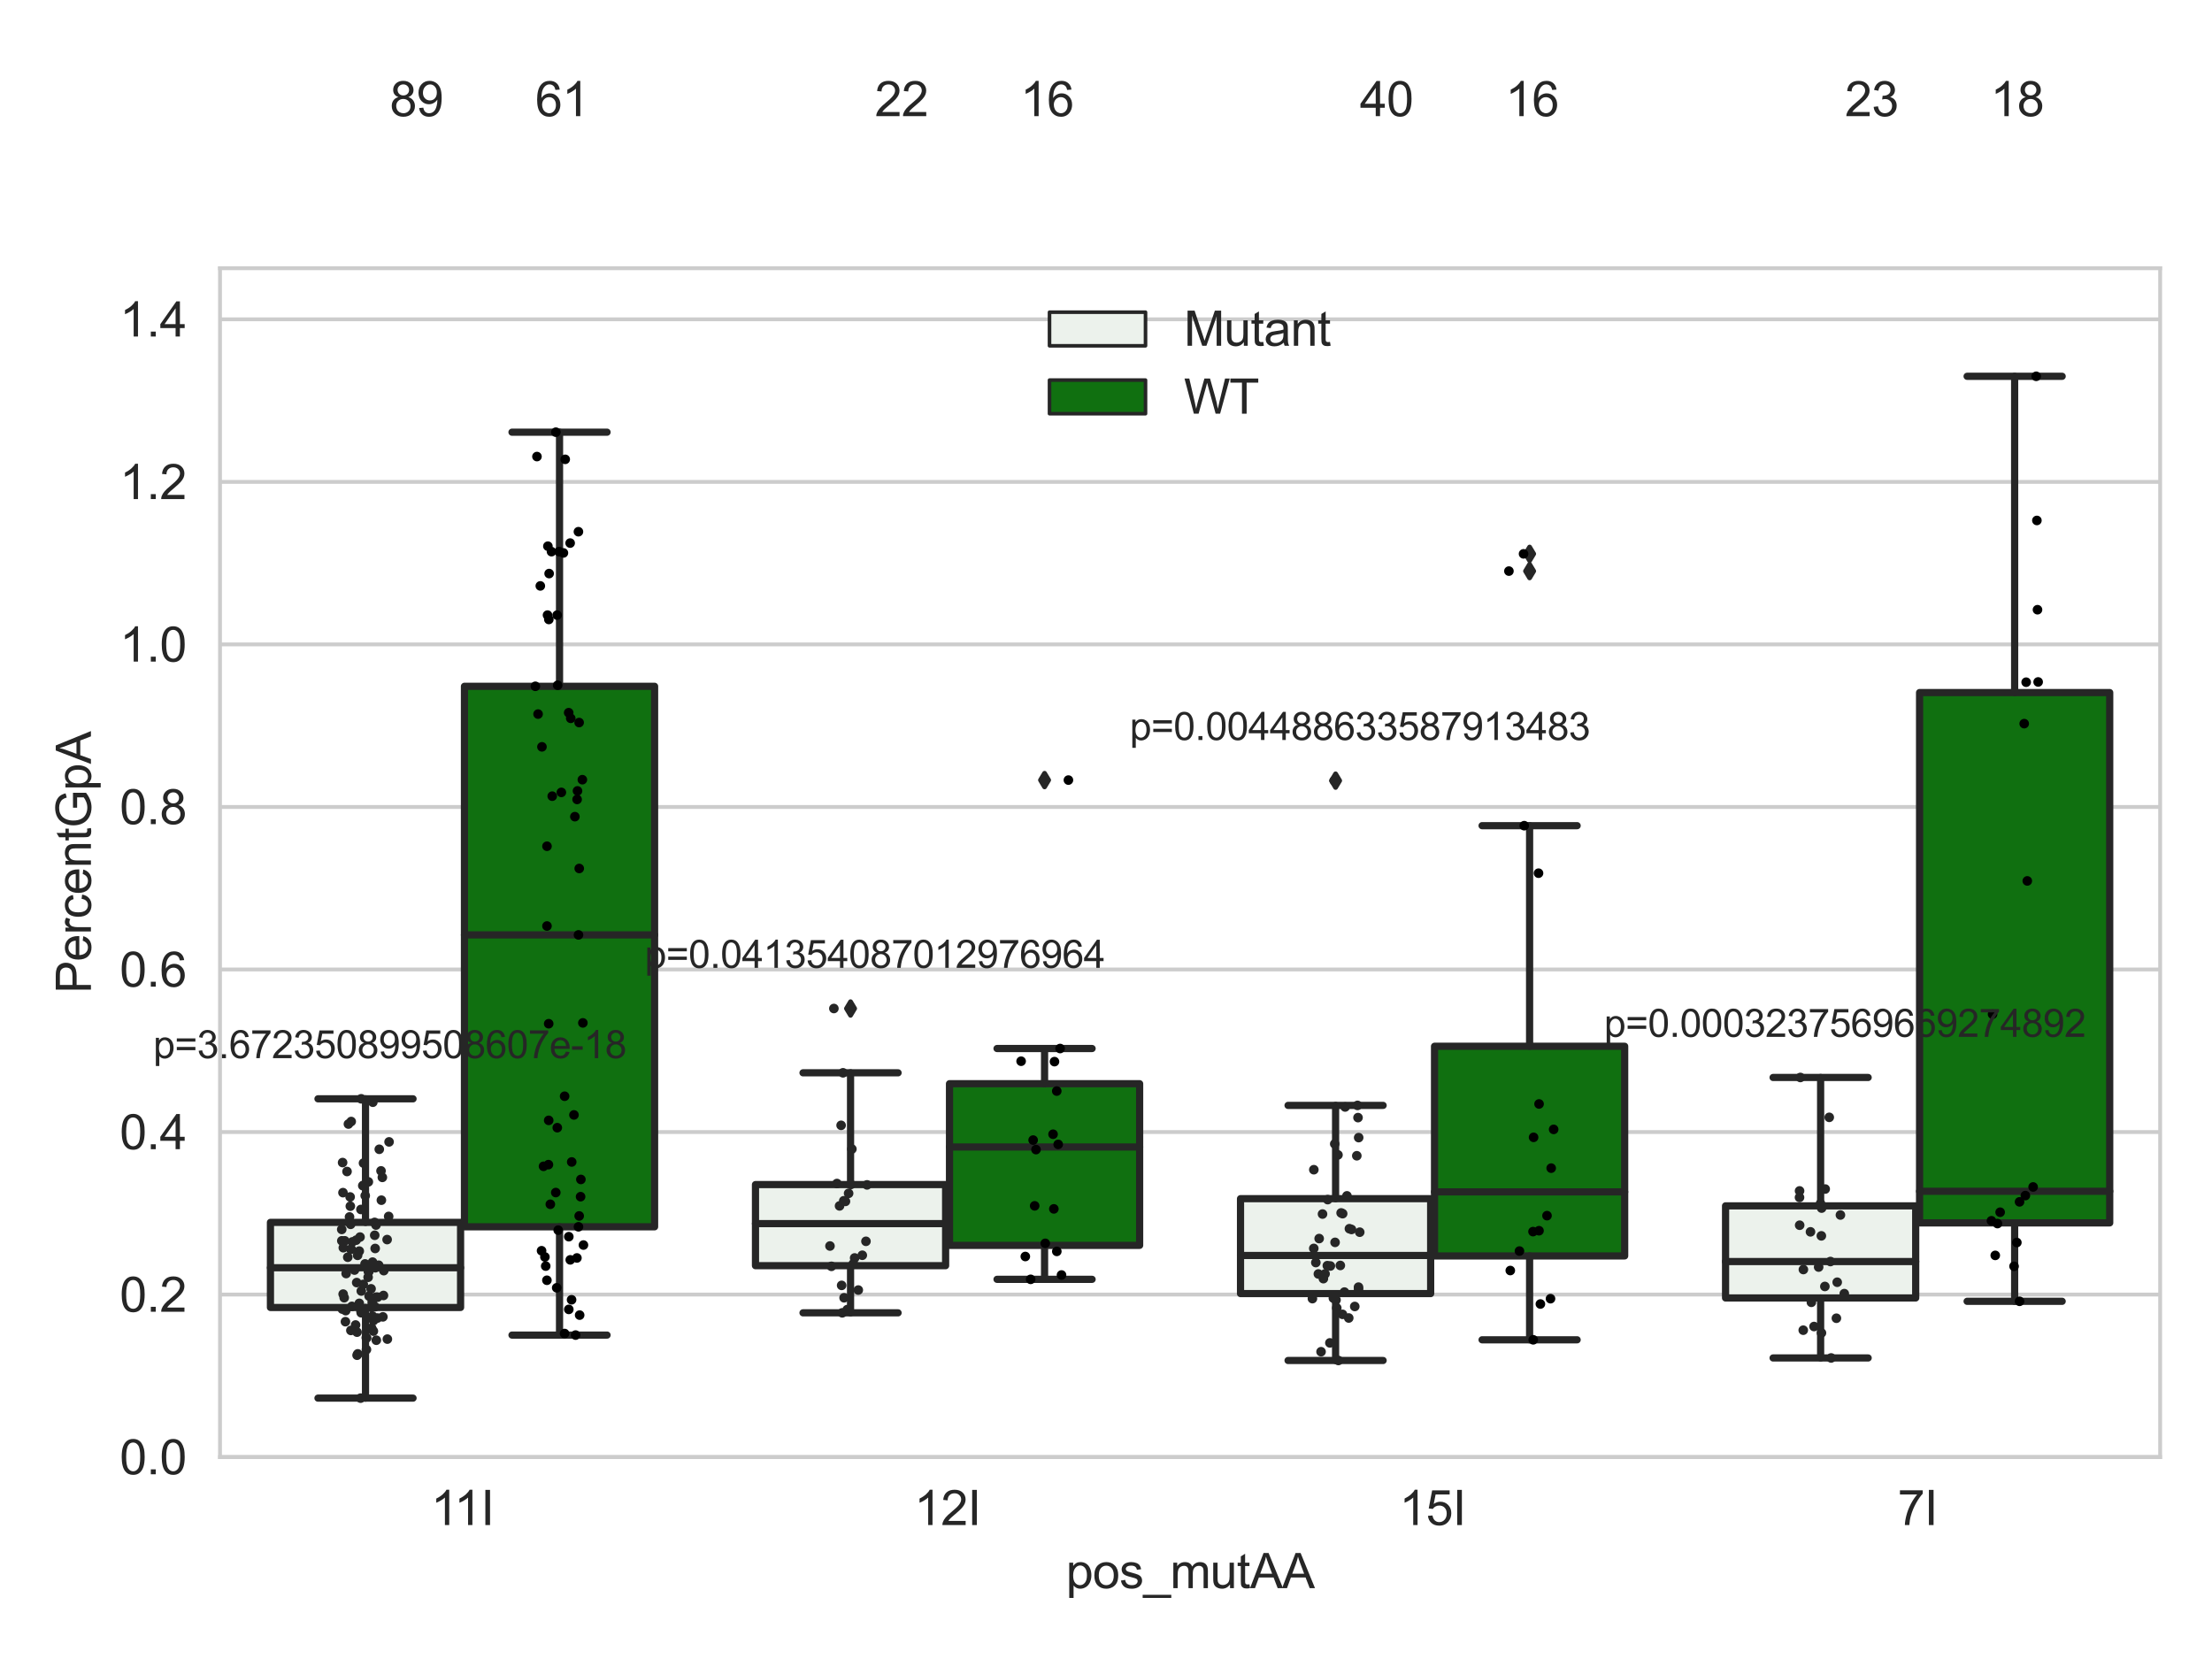 <?xml version="1.0" encoding="utf-8" standalone="no"?>
<!DOCTYPE svg PUBLIC "-//W3C//DTD SVG 1.1//EN"
  "http://www.w3.org/Graphics/SVG/1.1/DTD/svg11.dtd">
<svg xmlns:xlink="http://www.w3.org/1999/xlink" width="460.8pt" height="345.6pt" viewBox="0 0 460.8 345.6" xmlns="http://www.w3.org/2000/svg" version="1.1">
 <defs>
  <style type="text/css">*{stroke-linejoin: round; stroke-linecap: butt}</style>
 </defs>
 <g id="figure_1">
  <g id="patch_1">
   <path d="M 0 345.6 
L 460.8 345.6 
L 460.8 0 
L 0 0 
z
" style="fill: #ffffff"/>
  </g>
  <g id="axes_1">
   <g id="patch_2">
    <path d="M 45.83 303.539 
L 450 303.539 
L 450 55.877 
L 45.83 55.877 
z
" style="fill: #ffffff"/>
   </g>
   <g id="matplotlib.axis_1">
    <g id="xtick_1">
     <g id="text_1">
      <!-- 11I -->
      <g style="fill: #262626" transform="translate(89.77 317.697)scale(0.1 -0.1)">
       <defs>
        <path id="ArialMT-31" d="M 2384 0 
L 1822 0 
L 1822 3584 
Q 1619 3391 1289 3197 
Q 959 3003 697 2906 
L 697 3450 
Q 1169 3672 1522 3987 
Q 1875 4303 2022 4600 
L 2384 4600 
L 2384 0 
z
" transform="scale(0.016)"/>
        <path id="ArialMT-49" d="M 597 0 
L 597 4581 
L 1203 4581 
L 1203 0 
L 597 0 
z
" transform="scale(0.016)"/>
       </defs>
       <use xlink:href="#ArialMT-31"/>
       <use xlink:href="#ArialMT-31" x="48.24"/>
       <use xlink:href="#ArialMT-49" x="103.855"/>
      </g>
     </g>
    </g>
    <g id="xtick_2">
     <g id="text_2">
      <!-- 12I -->
      <g style="fill: #262626" transform="translate(190.444 317.697)scale(0.1 -0.1)">
       <defs>
        <path id="ArialMT-32" d="M 3222 541 
L 3222 0 
L 194 0 
Q 188 203 259 391 
Q 375 700 629 1000 
Q 884 1300 1366 1694 
Q 2113 2306 2375 2664 
Q 2638 3022 2638 3341 
Q 2638 3675 2398 3904 
Q 2159 4134 1775 4134 
Q 1369 4134 1125 3890 
Q 881 3647 878 3216 
L 300 3275 
Q 359 3922 746 4261 
Q 1134 4600 1788 4600 
Q 2447 4600 2831 4234 
Q 3216 3869 3216 3328 
Q 3216 3053 3103 2787 
Q 2991 2522 2730 2228 
Q 2469 1934 1863 1422 
Q 1356 997 1212 845 
Q 1069 694 975 541 
L 3222 541 
z
" transform="scale(0.016)"/>
       </defs>
       <use xlink:href="#ArialMT-31"/>
       <use xlink:href="#ArialMT-32" x="55.615"/>
       <use xlink:href="#ArialMT-49" x="111.23"/>
      </g>
     </g>
    </g>
    <g id="xtick_3">
     <g id="text_3">
      <!-- 15I -->
      <g style="fill: #262626" transform="translate(291.486 317.697)scale(0.1 -0.1)">
       <defs>
        <path id="ArialMT-35" d="M 266 1200 
L 856 1250 
Q 922 819 1161 601 
Q 1400 384 1738 384 
Q 2144 384 2425 690 
Q 2706 997 2706 1503 
Q 2706 1984 2436 2262 
Q 2166 2541 1728 2541 
Q 1456 2541 1237 2417 
Q 1019 2294 894 2097 
L 366 2166 
L 809 4519 
L 3088 4519 
L 3088 3981 
L 1259 3981 
L 1013 2750 
Q 1425 3038 1878 3038 
Q 2478 3038 2890 2622 
Q 3303 2206 3303 1553 
Q 3303 931 2941 478 
Q 2500 -78 1738 -78 
Q 1113 -78 717 272 
Q 322 622 266 1200 
z
" transform="scale(0.016)"/>
       </defs>
       <use xlink:href="#ArialMT-31"/>
       <use xlink:href="#ArialMT-35" x="55.615"/>
       <use xlink:href="#ArialMT-49" x="111.23"/>
      </g>
     </g>
    </g>
    <g id="xtick_4">
     <g id="text_4">
      <!-- 7I -->
      <g style="fill: #262626" transform="translate(395.309 317.697)scale(0.1 -0.1)">
       <defs>
        <path id="ArialMT-37" d="M 303 3981 
L 303 4522 
L 3269 4522 
L 3269 4084 
Q 2831 3619 2401 2847 
Q 1972 2075 1738 1259 
Q 1569 684 1522 0 
L 944 0 
Q 953 541 1156 1306 
Q 1359 2072 1739 2783 
Q 2119 3494 2547 3981 
L 303 3981 
z
" transform="scale(0.016)"/>
       </defs>
       <use xlink:href="#ArialMT-37"/>
       <use xlink:href="#ArialMT-49" x="55.615"/>
      </g>
     </g>
    </g>
    <g id="text_5">
     <!-- pos_mutAA -->
     <g style="fill: #262626" transform="translate(222.069 330.842)scale(0.1 -0.1)">
      <defs>
       <path id="ArialMT-70" d="M 422 -1272 
L 422 3319 
L 934 3319 
L 934 2888 
Q 1116 3141 1344 3267 
Q 1572 3394 1897 3394 
Q 2322 3394 2647 3175 
Q 2972 2956 3137 2557 
Q 3303 2159 3303 1684 
Q 3303 1175 3120 767 
Q 2938 359 2589 142 
Q 2241 -75 1856 -75 
Q 1575 -75 1351 44 
Q 1128 163 984 344 
L 984 -1272 
L 422 -1272 
z
M 931 1641 
Q 931 1000 1190 694 
Q 1450 388 1819 388 
Q 2194 388 2461 705 
Q 2728 1022 2728 1688 
Q 2728 2322 2467 2637 
Q 2206 2953 1844 2953 
Q 1484 2953 1207 2617 
Q 931 2281 931 1641 
z
" transform="scale(0.016)"/>
       <path id="ArialMT-6f" d="M 213 1659 
Q 213 2581 725 3025 
Q 1153 3394 1769 3394 
Q 2453 3394 2887 2945 
Q 3322 2497 3322 1706 
Q 3322 1066 3130 698 
Q 2938 331 2570 128 
Q 2203 -75 1769 -75 
Q 1072 -75 642 372 
Q 213 819 213 1659 
z
M 791 1659 
Q 791 1022 1069 705 
Q 1347 388 1769 388 
Q 2188 388 2466 706 
Q 2744 1025 2744 1678 
Q 2744 2294 2464 2611 
Q 2184 2928 1769 2928 
Q 1347 2928 1069 2612 
Q 791 2297 791 1659 
z
" transform="scale(0.016)"/>
       <path id="ArialMT-73" d="M 197 991 
L 753 1078 
Q 800 744 1014 566 
Q 1228 388 1613 388 
Q 2000 388 2187 545 
Q 2375 703 2375 916 
Q 2375 1106 2209 1216 
Q 2094 1291 1634 1406 
Q 1016 1563 777 1677 
Q 538 1791 414 1992 
Q 291 2194 291 2438 
Q 291 2659 392 2848 
Q 494 3038 669 3163 
Q 800 3259 1026 3326 
Q 1253 3394 1513 3394 
Q 1903 3394 2198 3281 
Q 2494 3169 2634 2976 
Q 2775 2784 2828 2463 
L 2278 2388 
Q 2241 2644 2061 2787 
Q 1881 2931 1553 2931 
Q 1166 2931 1000 2803 
Q 834 2675 834 2503 
Q 834 2394 903 2306 
Q 972 2216 1119 2156 
Q 1203 2125 1616 2013 
Q 2213 1853 2448 1751 
Q 2684 1650 2818 1456 
Q 2953 1263 2953 975 
Q 2953 694 2789 445 
Q 2625 197 2315 61 
Q 2006 -75 1616 -75 
Q 969 -75 630 194 
Q 291 463 197 991 
z
" transform="scale(0.016)"/>
       <path id="ArialMT-5f" d="M -97 -1272 
L -97 -866 
L 3631 -866 
L 3631 -1272 
L -97 -1272 
z
" transform="scale(0.016)"/>
       <path id="ArialMT-6d" d="M 422 0 
L 422 3319 
L 925 3319 
L 925 2853 
Q 1081 3097 1340 3245 
Q 1600 3394 1931 3394 
Q 2300 3394 2536 3241 
Q 2772 3088 2869 2813 
Q 3263 3394 3894 3394 
Q 4388 3394 4653 3120 
Q 4919 2847 4919 2278 
L 4919 0 
L 4359 0 
L 4359 2091 
Q 4359 2428 4304 2576 
Q 4250 2725 4106 2815 
Q 3963 2906 3769 2906 
Q 3419 2906 3187 2673 
Q 2956 2441 2956 1928 
L 2956 0 
L 2394 0 
L 2394 2156 
Q 2394 2531 2256 2718 
Q 2119 2906 1806 2906 
Q 1569 2906 1367 2781 
Q 1166 2656 1075 2415 
Q 984 2175 984 1722 
L 984 0 
L 422 0 
z
" transform="scale(0.016)"/>
       <path id="ArialMT-75" d="M 2597 0 
L 2597 488 
Q 2209 -75 1544 -75 
Q 1250 -75 995 37 
Q 741 150 617 320 
Q 494 491 444 738 
Q 409 903 409 1263 
L 409 3319 
L 972 3319 
L 972 1478 
Q 972 1038 1006 884 
Q 1059 663 1231 536 
Q 1403 409 1656 409 
Q 1909 409 2131 539 
Q 2353 669 2445 892 
Q 2538 1116 2538 1541 
L 2538 3319 
L 3100 3319 
L 3100 0 
L 2597 0 
z
" transform="scale(0.016)"/>
       <path id="ArialMT-74" d="M 1650 503 
L 1731 6 
Q 1494 -44 1306 -44 
Q 1000 -44 831 53 
Q 663 150 594 308 
Q 525 466 525 972 
L 525 2881 
L 113 2881 
L 113 3319 
L 525 3319 
L 525 4141 
L 1084 4478 
L 1084 3319 
L 1650 3319 
L 1650 2881 
L 1084 2881 
L 1084 941 
Q 1084 700 1114 631 
Q 1144 563 1211 522 
Q 1278 481 1403 481 
Q 1497 481 1650 503 
z
" transform="scale(0.016)"/>
       <path id="ArialMT-41" d="M -9 0 
L 1750 4581 
L 2403 4581 
L 4278 0 
L 3588 0 
L 3053 1388 
L 1138 1388 
L 634 0 
L -9 0 
z
M 1313 1881 
L 2866 1881 
L 2388 3150 
Q 2169 3728 2063 4100 
Q 1975 3659 1816 3225 
L 1313 1881 
z
" transform="scale(0.016)"/>
      </defs>
      <use xlink:href="#ArialMT-70"/>
      <use xlink:href="#ArialMT-6f" x="55.615"/>
      <use xlink:href="#ArialMT-73" x="111.23"/>
      <use xlink:href="#ArialMT-5f" x="161.23"/>
      <use xlink:href="#ArialMT-6d" x="216.846"/>
      <use xlink:href="#ArialMT-75" x="300.146"/>
      <use xlink:href="#ArialMT-74" x="355.762"/>
      <use xlink:href="#ArialMT-41" x="383.545"/>
      <use xlink:href="#ArialMT-41" x="450.244"/>
     </g>
    </g>
   </g>
   <g id="matplotlib.axis_2">
    <g id="ytick_1">
     <g id="line2d_1">
      <path d="M 45.83 303.539 
L 450 303.539 
" clip-path="url(#pdab0d609a5)" style="fill: none; stroke: #cccccc; stroke-width: 0.8; stroke-linecap: round"/>
     </g>
     <g id="text_6">
      <!-- 0.0 -->
      <g style="fill: #262626" transform="translate(24.93 307.118)scale(0.1 -0.1)">
       <defs>
        <path id="ArialMT-30" d="M 266 2259 
Q 266 3072 433 3567 
Q 600 4063 929 4331 
Q 1259 4600 1759 4600 
Q 2128 4600 2406 4451 
Q 2684 4303 2865 4023 
Q 3047 3744 3150 3342 
Q 3253 2941 3253 2259 
Q 3253 1453 3087 958 
Q 2922 463 2592 192 
Q 2263 -78 1759 -78 
Q 1097 -78 719 397 
Q 266 969 266 2259 
z
M 844 2259 
Q 844 1131 1108 757 
Q 1372 384 1759 384 
Q 2147 384 2411 759 
Q 2675 1134 2675 2259 
Q 2675 3391 2411 3762 
Q 2147 4134 1753 4134 
Q 1366 4134 1134 3806 
Q 844 3388 844 2259 
z
" transform="scale(0.016)"/>
        <path id="ArialMT-2e" d="M 581 0 
L 581 641 
L 1222 641 
L 1222 0 
L 581 0 
z
" transform="scale(0.016)"/>
       </defs>
       <use xlink:href="#ArialMT-30"/>
       <use xlink:href="#ArialMT-2e" x="55.615"/>
       <use xlink:href="#ArialMT-30" x="83.398"/>
      </g>
     </g>
    </g>
    <g id="ytick_2">
     <g id="line2d_2">
      <path d="M 45.83 269.68 
L 450 269.68 
" clip-path="url(#pdab0d609a5)" style="fill: none; stroke: #cccccc; stroke-width: 0.8; stroke-linecap: round"/>
     </g>
     <g id="text_7">
      <!-- 0.2 -->
      <g style="fill: #262626" transform="translate(24.93 273.259)scale(0.1 -0.1)">
       <use xlink:href="#ArialMT-30"/>
       <use xlink:href="#ArialMT-2e" x="55.615"/>
       <use xlink:href="#ArialMT-32" x="83.398"/>
      </g>
     </g>
    </g>
    <g id="ytick_3">
     <g id="line2d_3">
      <path d="M 45.83 235.82 
L 450 235.82 
" clip-path="url(#pdab0d609a5)" style="fill: none; stroke: #cccccc; stroke-width: 0.8; stroke-linecap: round"/>
     </g>
     <g id="text_8">
      <!-- 0.4 -->
      <g style="fill: #262626" transform="translate(24.93 239.399)scale(0.1 -0.1)">
       <defs>
        <path id="ArialMT-34" d="M 2069 0 
L 2069 1097 
L 81 1097 
L 81 1613 
L 2172 4581 
L 2631 4581 
L 2631 1613 
L 3250 1613 
L 3250 1097 
L 2631 1097 
L 2631 0 
L 2069 0 
z
M 2069 1613 
L 2069 3678 
L 634 1613 
L 2069 1613 
z
" transform="scale(0.016)"/>
       </defs>
       <use xlink:href="#ArialMT-30"/>
       <use xlink:href="#ArialMT-2e" x="55.615"/>
       <use xlink:href="#ArialMT-34" x="83.398"/>
      </g>
     </g>
    </g>
    <g id="ytick_4">
     <g id="line2d_4">
      <path d="M 45.83 201.961 
L 450 201.961 
" clip-path="url(#pdab0d609a5)" style="fill: none; stroke: #cccccc; stroke-width: 0.8; stroke-linecap: round"/>
     </g>
     <g id="text_9">
      <!-- 0.6 -->
      <g style="fill: #262626" transform="translate(24.93 205.54)scale(0.1 -0.1)">
       <defs>
        <path id="ArialMT-36" d="M 3184 3459 
L 2625 3416 
Q 2550 3747 2413 3897 
Q 2184 4138 1850 4138 
Q 1581 4138 1378 3988 
Q 1113 3794 959 3422 
Q 806 3050 800 2363 
Q 1003 2672 1297 2822 
Q 1591 2972 1913 2972 
Q 2475 2972 2870 2558 
Q 3266 2144 3266 1488 
Q 3266 1056 3080 686 
Q 2894 316 2569 119 
Q 2244 -78 1831 -78 
Q 1128 -78 684 439 
Q 241 956 241 2144 
Q 241 3472 731 4075 
Q 1159 4600 1884 4600 
Q 2425 4600 2770 4297 
Q 3116 3994 3184 3459 
z
M 888 1484 
Q 888 1194 1011 928 
Q 1134 663 1356 523 
Q 1578 384 1822 384 
Q 2178 384 2434 671 
Q 2691 959 2691 1453 
Q 2691 1928 2437 2201 
Q 2184 2475 1800 2475 
Q 1419 2475 1153 2201 
Q 888 1928 888 1484 
z
" transform="scale(0.016)"/>
       </defs>
       <use xlink:href="#ArialMT-30"/>
       <use xlink:href="#ArialMT-2e" x="55.615"/>
       <use xlink:href="#ArialMT-36" x="83.398"/>
      </g>
     </g>
    </g>
    <g id="ytick_5">
     <g id="line2d_5">
      <path d="M 45.83 168.102 
L 450 168.102 
" clip-path="url(#pdab0d609a5)" style="fill: none; stroke: #cccccc; stroke-width: 0.8; stroke-linecap: round"/>
     </g>
     <g id="text_10">
      <!-- 0.8 -->
      <g style="fill: #262626" transform="translate(24.93 171.681)scale(0.1 -0.1)">
       <defs>
        <path id="ArialMT-38" d="M 1131 2484 
Q 781 2613 612 2850 
Q 444 3088 444 3419 
Q 444 3919 803 4259 
Q 1163 4600 1759 4600 
Q 2359 4600 2725 4251 
Q 3091 3903 3091 3403 
Q 3091 3084 2923 2848 
Q 2756 2613 2416 2484 
Q 2838 2347 3058 2040 
Q 3278 1734 3278 1309 
Q 3278 722 2862 322 
Q 2447 -78 1769 -78 
Q 1091 -78 675 323 
Q 259 725 259 1325 
Q 259 1772 486 2073 
Q 713 2375 1131 2484 
z
M 1019 3438 
Q 1019 3113 1228 2906 
Q 1438 2700 1772 2700 
Q 2097 2700 2305 2904 
Q 2513 3109 2513 3406 
Q 2513 3716 2298 3927 
Q 2084 4138 1766 4138 
Q 1444 4138 1231 3931 
Q 1019 3725 1019 3438 
z
M 838 1322 
Q 838 1081 952 856 
Q 1066 631 1291 507 
Q 1516 384 1775 384 
Q 2178 384 2440 643 
Q 2703 903 2703 1303 
Q 2703 1709 2433 1975 
Q 2163 2241 1756 2241 
Q 1359 2241 1098 1978 
Q 838 1716 838 1322 
z
" transform="scale(0.016)"/>
       </defs>
       <use xlink:href="#ArialMT-30"/>
       <use xlink:href="#ArialMT-2e" x="55.615"/>
       <use xlink:href="#ArialMT-38" x="83.398"/>
      </g>
     </g>
    </g>
    <g id="ytick_6">
     <g id="line2d_6">
      <path d="M 45.83 134.243 
L 450 134.243 
" clip-path="url(#pdab0d609a5)" style="fill: none; stroke: #cccccc; stroke-width: 0.8; stroke-linecap: round"/>
     </g>
     <g id="text_11">
      <!-- 1.0 -->
      <g style="fill: #262626" transform="translate(24.93 137.822)scale(0.1 -0.1)">
       <use xlink:href="#ArialMT-31"/>
       <use xlink:href="#ArialMT-2e" x="55.615"/>
       <use xlink:href="#ArialMT-30" x="83.398"/>
      </g>
     </g>
    </g>
    <g id="ytick_7">
     <g id="line2d_7">
      <path d="M 45.83 100.384 
L 450 100.384 
" clip-path="url(#pdab0d609a5)" style="fill: none; stroke: #cccccc; stroke-width: 0.8; stroke-linecap: round"/>
     </g>
     <g id="text_12">
      <!-- 1.2 -->
      <g style="fill: #262626" transform="translate(24.93 103.963)scale(0.1 -0.1)">
       <use xlink:href="#ArialMT-31"/>
       <use xlink:href="#ArialMT-2e" x="55.615"/>
       <use xlink:href="#ArialMT-32" x="83.398"/>
      </g>
     </g>
    </g>
    <g id="ytick_8">
     <g id="line2d_8">
      <path d="M 45.83 66.525 
L 450 66.525 
" clip-path="url(#pdab0d609a5)" style="fill: none; stroke: #cccccc; stroke-width: 0.8; stroke-linecap: round"/>
     </g>
     <g id="text_13">
      <!-- 1.4 -->
      <g style="fill: #262626" transform="translate(24.93 70.104)scale(0.1 -0.1)">
       <use xlink:href="#ArialMT-31"/>
       <use xlink:href="#ArialMT-2e" x="55.615"/>
       <use xlink:href="#ArialMT-34" x="83.398"/>
      </g>
     </g>
    </g>
    <g id="text_14">
     <!-- PercentGpA -->
     <g style="fill: #262626" transform="translate(18.942 206.943)rotate(-90)scale(0.1 -0.1)">
      <defs>
       <path id="ArialMT-50" d="M 494 0 
L 494 4581 
L 2222 4581 
Q 2678 4581 2919 4538 
Q 3256 4481 3484 4323 
Q 3713 4166 3852 3881 
Q 3991 3597 3991 3256 
Q 3991 2672 3619 2267 
Q 3247 1863 2275 1863 
L 1100 1863 
L 1100 0 
L 494 0 
z
M 1100 2403 
L 2284 2403 
Q 2872 2403 3119 2622 
Q 3366 2841 3366 3238 
Q 3366 3525 3220 3729 
Q 3075 3934 2838 4000 
Q 2684 4041 2272 4041 
L 1100 4041 
L 1100 2403 
z
" transform="scale(0.016)"/>
       <path id="ArialMT-65" d="M 2694 1069 
L 3275 997 
Q 3138 488 2766 206 
Q 2394 -75 1816 -75 
Q 1088 -75 661 373 
Q 234 822 234 1631 
Q 234 2469 665 2931 
Q 1097 3394 1784 3394 
Q 2450 3394 2872 2941 
Q 3294 2488 3294 1666 
Q 3294 1616 3291 1516 
L 816 1516 
Q 847 969 1125 678 
Q 1403 388 1819 388 
Q 2128 388 2347 550 
Q 2566 713 2694 1069 
z
M 847 1978 
L 2700 1978 
Q 2663 2397 2488 2606 
Q 2219 2931 1791 2931 
Q 1403 2931 1139 2672 
Q 875 2413 847 1978 
z
" transform="scale(0.016)"/>
       <path id="ArialMT-72" d="M 416 0 
L 416 3319 
L 922 3319 
L 922 2816 
Q 1116 3169 1280 3281 
Q 1444 3394 1641 3394 
Q 1925 3394 2219 3213 
L 2025 2691 
Q 1819 2813 1613 2813 
Q 1428 2813 1281 2702 
Q 1134 2591 1072 2394 
Q 978 2094 978 1738 
L 978 0 
L 416 0 
z
" transform="scale(0.016)"/>
       <path id="ArialMT-63" d="M 2588 1216 
L 3141 1144 
Q 3050 572 2676 248 
Q 2303 -75 1759 -75 
Q 1078 -75 664 370 
Q 250 816 250 1647 
Q 250 2184 428 2587 
Q 606 2991 970 3192 
Q 1334 3394 1763 3394 
Q 2303 3394 2647 3120 
Q 2991 2847 3088 2344 
L 2541 2259 
Q 2463 2594 2264 2762 
Q 2066 2931 1784 2931 
Q 1359 2931 1093 2626 
Q 828 2322 828 1663 
Q 828 994 1084 691 
Q 1341 388 1753 388 
Q 2084 388 2306 591 
Q 2528 794 2588 1216 
z
" transform="scale(0.016)"/>
       <path id="ArialMT-6e" d="M 422 0 
L 422 3319 
L 928 3319 
L 928 2847 
Q 1294 3394 1984 3394 
Q 2284 3394 2536 3286 
Q 2788 3178 2913 3003 
Q 3038 2828 3088 2588 
Q 3119 2431 3119 2041 
L 3119 0 
L 2556 0 
L 2556 2019 
Q 2556 2363 2490 2533 
Q 2425 2703 2258 2804 
Q 2091 2906 1866 2906 
Q 1506 2906 1245 2678 
Q 984 2450 984 1813 
L 984 0 
L 422 0 
z
" transform="scale(0.016)"/>
       <path id="ArialMT-47" d="M 2638 1797 
L 2638 2334 
L 4578 2338 
L 4578 638 
Q 4131 281 3656 101 
Q 3181 -78 2681 -78 
Q 2006 -78 1454 211 
Q 903 500 622 1047 
Q 341 1594 341 2269 
Q 341 2938 620 3517 
Q 900 4097 1425 4378 
Q 1950 4659 2634 4659 
Q 3131 4659 3532 4498 
Q 3934 4338 4162 4050 
Q 4391 3763 4509 3300 
L 3963 3150 
Q 3859 3500 3706 3700 
Q 3553 3900 3268 4020 
Q 2984 4141 2638 4141 
Q 2222 4141 1919 4014 
Q 1616 3888 1430 3681 
Q 1244 3475 1141 3228 
Q 966 2803 966 2306 
Q 966 1694 1177 1281 
Q 1388 869 1791 669 
Q 2194 469 2647 469 
Q 3041 469 3416 620 
Q 3791 772 3984 944 
L 3984 1797 
L 2638 1797 
z
" transform="scale(0.016)"/>
      </defs>
      <use xlink:href="#ArialMT-50"/>
      <use xlink:href="#ArialMT-65" x="66.699"/>
      <use xlink:href="#ArialMT-72" x="122.314"/>
      <use xlink:href="#ArialMT-63" x="155.615"/>
      <use xlink:href="#ArialMT-65" x="205.615"/>
      <use xlink:href="#ArialMT-6e" x="261.23"/>
      <use xlink:href="#ArialMT-74" x="316.846"/>
      <use xlink:href="#ArialMT-47" x="344.629"/>
      <use xlink:href="#ArialMT-70" x="422.412"/>
      <use xlink:href="#ArialMT-41" x="478.027"/>
     </g>
    </g>
   </g>
   <g id="patch_3">
    <path d="M 56.338 272.371 
L 95.947 272.371 
L 95.947 254.645 
L 56.338 254.645 
L 56.338 272.371 
z
" clip-path="url(#pdab0d609a5)" style="fill: #ecf2ec; stroke: #262626; stroke-width: 1.5; stroke-linejoin: miter"/>
   </g>
   <g id="patch_4">
    <path d="M 96.755 255.564 
L 136.364 255.564 
L 136.364 142.969 
L 96.755 142.969 
L 96.755 255.564 
z
" clip-path="url(#pdab0d609a5)" style="fill: #107010; stroke: #262626; stroke-width: 1.5; stroke-linejoin: miter"/>
   </g>
   <g id="patch_5">
    <path d="M 157.381 263.665 
L 196.99 263.665 
L 196.99 246.769 
L 157.381 246.769 
L 157.381 263.665 
z
" clip-path="url(#pdab0d609a5)" style="fill: #ecf2ec; stroke: #262626; stroke-width: 1.5; stroke-linejoin: miter"/>
   </g>
   <g id="patch_6">
    <path d="M 197.798 259.431 
L 237.407 259.431 
L 237.407 225.757 
L 197.798 225.757 
L 197.798 259.431 
z
" clip-path="url(#pdab0d609a5)" style="fill: #107010; stroke: #262626; stroke-width: 1.5; stroke-linejoin: miter"/>
   </g>
   <g id="patch_7">
    <path d="M 258.423 269.479 
L 298.032 269.479 
L 298.032 249.706 
L 258.423 249.706 
L 258.423 269.479 
z
" clip-path="url(#pdab0d609a5)" style="fill: #ecf2ec; stroke: #262626; stroke-width: 1.5; stroke-linejoin: miter"/>
   </g>
   <g id="patch_8">
    <path d="M 298.84 261.631 
L 338.449 261.631 
L 338.449 217.957 
L 298.84 217.957 
L 298.84 261.631 
z
" clip-path="url(#pdab0d609a5)" style="fill: #107010; stroke: #262626; stroke-width: 1.5; stroke-linejoin: miter"/>
   </g>
   <g id="patch_9">
    <path d="M 359.466 270.389 
L 399.075 270.389 
L 399.075 251.199 
L 359.466 251.199 
L 359.466 270.389 
z
" clip-path="url(#pdab0d609a5)" style="fill: #ecf2ec; stroke: #262626; stroke-width: 1.5; stroke-linejoin: miter"/>
   </g>
   <g id="patch_10">
    <path d="M 399.883 254.748 
L 439.492 254.748 
L 439.492 144.273 
L 399.883 144.273 
L 399.883 254.748 
z
" clip-path="url(#pdab0d609a5)" style="fill: #107010; stroke: #262626; stroke-width: 1.5; stroke-linejoin: miter"/>
   </g>
   <g id="patch_11">
    <path d="M 96.351 303.539 
L 96.351 303.539 
L 96.351 303.539 
L 96.351 303.539 
z
" clip-path="url(#pdab0d609a5)" style="fill: #ecf2ec; stroke: #262626; stroke-width: 0.75; stroke-linejoin: miter"/>
   </g>
   <g id="patch_12">
    <path d="M 96.351 303.539 
L 96.351 303.539 
L 96.351 303.539 
L 96.351 303.539 
z
" clip-path="url(#pdab0d609a5)" style="fill: #107010; stroke: #262626; stroke-width: 0.75; stroke-linejoin: miter"/>
   </g>
   <g id="PathCollection_1"/>
   <g id="PathCollection_2"/>
   <g id="line2d_9">
    <path d="M 76.143 272.371 
L 76.143 291.255 
" clip-path="url(#pdab0d609a5)" style="fill: none; stroke: #262626; stroke-width: 1.5; stroke-linecap: round"/>
   </g>
   <g id="line2d_10">
    <path d="M 76.143 254.645 
L 76.143 228.903 
" clip-path="url(#pdab0d609a5)" style="fill: none; stroke: #262626; stroke-width: 1.5; stroke-linecap: round"/>
   </g>
   <g id="line2d_11">
    <path d="M 66.241 291.255 
L 86.045 291.255 
" clip-path="url(#pdab0d609a5)" style="fill: none; stroke: #262626; stroke-width: 1.5; stroke-linecap: round"/>
   </g>
   <g id="line2d_12">
    <path d="M 66.241 228.903 
L 86.045 228.903 
" clip-path="url(#pdab0d609a5)" style="fill: none; stroke: #262626; stroke-width: 1.5; stroke-linecap: round"/>
   </g>
   <g id="line2d_13"/>
   <g id="line2d_14">
    <path d="M 116.56 255.564 
L 116.56 278.122 
" clip-path="url(#pdab0d609a5)" style="fill: none; stroke: #262626; stroke-width: 1.5; stroke-linecap: round"/>
   </g>
   <g id="line2d_15">
    <path d="M 116.56 142.969 
L 116.56 90.034 
" clip-path="url(#pdab0d609a5)" style="fill: none; stroke: #262626; stroke-width: 1.5; stroke-linecap: round"/>
   </g>
   <g id="line2d_16">
    <path d="M 106.658 278.122 
L 126.462 278.122 
" clip-path="url(#pdab0d609a5)" style="fill: none; stroke: #262626; stroke-width: 1.5; stroke-linecap: round"/>
   </g>
   <g id="line2d_17">
    <path d="M 106.658 90.034 
L 126.462 90.034 
" clip-path="url(#pdab0d609a5)" style="fill: none; stroke: #262626; stroke-width: 1.5; stroke-linecap: round"/>
   </g>
   <g id="line2d_18"/>
   <g id="line2d_19">
    <path d="M 177.185 263.665 
L 177.185 273.486 
" clip-path="url(#pdab0d609a5)" style="fill: none; stroke: #262626; stroke-width: 1.5; stroke-linecap: round"/>
   </g>
   <g id="line2d_20">
    <path d="M 177.185 246.769 
L 177.185 223.486 
" clip-path="url(#pdab0d609a5)" style="fill: none; stroke: #262626; stroke-width: 1.5; stroke-linecap: round"/>
   </g>
   <g id="line2d_21">
    <path d="M 167.283 273.486 
L 187.087 273.486 
" clip-path="url(#pdab0d609a5)" style="fill: none; stroke: #262626; stroke-width: 1.5; stroke-linecap: round"/>
   </g>
   <g id="line2d_22">
    <path d="M 167.283 223.486 
L 187.087 223.486 
" clip-path="url(#pdab0d609a5)" style="fill: none; stroke: #262626; stroke-width: 1.5; stroke-linecap: round"/>
   </g>
   <g id="line2d_23">
    <defs>
     <path id="md99ba096cc" d="M -0 1.414 
L 0.849 0 
L 0 -1.414 
L -0.849 -0 
z
" style="stroke: #262626; stroke-linejoin: miter"/>
    </defs>
    <g clip-path="url(#pdab0d609a5)">
     <use xlink:href="#md99ba096cc" x="177.185" y="210.091" style="fill: #262626; stroke: #262626; stroke-linejoin: miter"/>
    </g>
   </g>
   <g id="line2d_24">
    <path d="M 217.602 259.431 
L 217.602 266.508 
" clip-path="url(#pdab0d609a5)" style="fill: none; stroke: #262626; stroke-width: 1.5; stroke-linecap: round"/>
   </g>
   <g id="line2d_25">
    <path d="M 217.602 225.757 
L 217.602 218.426 
" clip-path="url(#pdab0d609a5)" style="fill: none; stroke: #262626; stroke-width: 1.5; stroke-linecap: round"/>
   </g>
   <g id="line2d_26">
    <path d="M 207.7 266.508 
L 227.504 266.508 
" clip-path="url(#pdab0d609a5)" style="fill: none; stroke: #262626; stroke-width: 1.5; stroke-linecap: round"/>
   </g>
   <g id="line2d_27">
    <path d="M 207.7 218.426 
L 227.504 218.426 
" clip-path="url(#pdab0d609a5)" style="fill: none; stroke: #262626; stroke-width: 1.5; stroke-linecap: round"/>
   </g>
   <g id="line2d_28">
    <g clip-path="url(#pdab0d609a5)">
     <use xlink:href="#md99ba096cc" x="217.602" y="162.507" style="fill: #262626; stroke: #262626; stroke-linejoin: miter"/>
    </g>
   </g>
   <g id="line2d_29">
    <path d="M 278.228 269.479 
L 278.228 283.414 
" clip-path="url(#pdab0d609a5)" style="fill: none; stroke: #262626; stroke-width: 1.5; stroke-linecap: round"/>
   </g>
   <g id="line2d_30">
    <path d="M 278.228 249.706 
L 278.228 230.274 
" clip-path="url(#pdab0d609a5)" style="fill: none; stroke: #262626; stroke-width: 1.5; stroke-linecap: round"/>
   </g>
   <g id="line2d_31">
    <path d="M 268.326 283.414 
L 288.13 283.414 
" clip-path="url(#pdab0d609a5)" style="fill: none; stroke: #262626; stroke-width: 1.5; stroke-linecap: round"/>
   </g>
   <g id="line2d_32">
    <path d="M 268.326 230.274 
L 288.13 230.274 
" clip-path="url(#pdab0d609a5)" style="fill: none; stroke: #262626; stroke-width: 1.5; stroke-linecap: round"/>
   </g>
   <g id="line2d_33">
    <g clip-path="url(#pdab0d609a5)">
     <use xlink:href="#md99ba096cc" x="278.228" y="162.623" style="fill: #262626; stroke: #262626; stroke-linejoin: miter"/>
    </g>
   </g>
   <g id="line2d_34">
    <path d="M 318.645 261.631 
L 318.645 279.105 
" clip-path="url(#pdab0d609a5)" style="fill: none; stroke: #262626; stroke-width: 1.5; stroke-linecap: round"/>
   </g>
   <g id="line2d_35">
    <path d="M 318.645 217.957 
L 318.645 172.002 
" clip-path="url(#pdab0d609a5)" style="fill: none; stroke: #262626; stroke-width: 1.5; stroke-linecap: round"/>
   </g>
   <g id="line2d_36">
    <path d="M 308.743 279.105 
L 328.547 279.105 
" clip-path="url(#pdab0d609a5)" style="fill: none; stroke: #262626; stroke-width: 1.5; stroke-linecap: round"/>
   </g>
   <g id="line2d_37">
    <path d="M 308.743 172.002 
L 328.547 172.002 
" clip-path="url(#pdab0d609a5)" style="fill: none; stroke: #262626; stroke-width: 1.5; stroke-linecap: round"/>
   </g>
   <g id="line2d_38">
    <g clip-path="url(#pdab0d609a5)">
     <use xlink:href="#md99ba096cc" x="318.645" y="115.377" style="fill: #262626; stroke: #262626; stroke-linejoin: miter"/>
     <use xlink:href="#md99ba096cc" x="318.645" y="118.97" style="fill: #262626; stroke: #262626; stroke-linejoin: miter"/>
    </g>
   </g>
   <g id="line2d_39">
    <path d="M 379.27 270.389 
L 379.27 282.887 
" clip-path="url(#pdab0d609a5)" style="fill: none; stroke: #262626; stroke-width: 1.5; stroke-linecap: round"/>
   </g>
   <g id="line2d_40">
    <path d="M 379.27 251.199 
L 379.27 224.458 
" clip-path="url(#pdab0d609a5)" style="fill: none; stroke: #262626; stroke-width: 1.5; stroke-linecap: round"/>
   </g>
   <g id="line2d_41">
    <path d="M 369.368 282.887 
L 389.172 282.887 
" clip-path="url(#pdab0d609a5)" style="fill: none; stroke: #262626; stroke-width: 1.5; stroke-linecap: round"/>
   </g>
   <g id="line2d_42">
    <path d="M 369.368 224.458 
L 389.172 224.458 
" clip-path="url(#pdab0d609a5)" style="fill: none; stroke: #262626; stroke-width: 1.5; stroke-linecap: round"/>
   </g>
   <g id="line2d_43"/>
   <g id="line2d_44">
    <path d="M 419.687 254.748 
L 419.687 271.087 
" clip-path="url(#pdab0d609a5)" style="fill: none; stroke: #262626; stroke-width: 1.5; stroke-linecap: round"/>
   </g>
   <g id="line2d_45">
    <path d="M 419.687 144.273 
L 419.687 78.391 
" clip-path="url(#pdab0d609a5)" style="fill: none; stroke: #262626; stroke-width: 1.5; stroke-linecap: round"/>
   </g>
   <g id="line2d_46">
    <path d="M 409.785 271.087 
L 429.589 271.087 
" clip-path="url(#pdab0d609a5)" style="fill: none; stroke: #262626; stroke-width: 1.5; stroke-linecap: round"/>
   </g>
   <g id="line2d_47">
    <path d="M 409.785 78.391 
L 429.589 78.391 
" clip-path="url(#pdab0d609a5)" style="fill: none; stroke: #262626; stroke-width: 1.5; stroke-linecap: round"/>
   </g>
   <g id="line2d_48"/>
   <g id="line2d_49">
    <path d="M 56.338 264.095 
L 95.947 264.095 
" clip-path="url(#pdab0d609a5)" style="fill: none; stroke: #262626; stroke-width: 1.5; stroke-linecap: round"/>
   </g>
   <g id="line2d_50">
    <path d="M 96.755 194.755 
L 136.364 194.755 
" clip-path="url(#pdab0d609a5)" style="fill: none; stroke: #262626; stroke-width: 1.5; stroke-linecap: round"/>
   </g>
   <g id="line2d_51">
    <path d="M 157.381 254.9 
L 196.99 254.9 
" clip-path="url(#pdab0d609a5)" style="fill: none; stroke: #262626; stroke-width: 1.5; stroke-linecap: round"/>
   </g>
   <g id="line2d_52">
    <path d="M 197.798 238.939 
L 237.407 238.939 
" clip-path="url(#pdab0d609a5)" style="fill: none; stroke: #262626; stroke-width: 1.5; stroke-linecap: round"/>
   </g>
   <g id="line2d_53">
    <path d="M 258.423 261.54 
L 298.032 261.54 
" clip-path="url(#pdab0d609a5)" style="fill: none; stroke: #262626; stroke-width: 1.5; stroke-linecap: round"/>
   </g>
   <g id="line2d_54">
    <path d="M 298.84 248.295 
L 338.449 248.295 
" clip-path="url(#pdab0d609a5)" style="fill: none; stroke: #262626; stroke-width: 1.5; stroke-linecap: round"/>
   </g>
   <g id="line2d_55">
    <path d="M 359.466 262.8 
L 399.075 262.8 
" clip-path="url(#pdab0d609a5)" style="fill: none; stroke: #262626; stroke-width: 1.5; stroke-linecap: round"/>
   </g>
   <g id="line2d_56">
    <path d="M 399.883 248.163 
L 439.492 248.163 
" clip-path="url(#pdab0d609a5)" style="fill: none; stroke: #262626; stroke-width: 1.5; stroke-linecap: round"/>
   </g>
   <g id="patch_13">
    <path d="M 45.83 303.539 
L 45.83 55.877 
" style="fill: none; stroke: #cccccc; stroke-width: 0.8; stroke-linejoin: miter; stroke-linecap: square"/>
   </g>
   <g id="patch_14">
    <path d="M 450 303.539 
L 450 55.877 
" style="fill: none; stroke: #cccccc; stroke-width: 0.8; stroke-linejoin: miter; stroke-linecap: square"/>
   </g>
   <g id="patch_15">
    <path d="M 45.83 303.539 
L 450 303.539 
" style="fill: none; stroke: #cccccc; stroke-width: 0.8; stroke-linejoin: miter; stroke-linecap: square"/>
   </g>
   <g id="patch_16">
    <path d="M 45.83 55.877 
L 450 55.877 
" style="fill: none; stroke: #cccccc; stroke-width: 0.8; stroke-linejoin: miter; stroke-linecap: square"/>
   </g>
   <g id="PathCollection_3">
    <defs>
     <path id="C0_0_ff9386e410" d="M 0 1 
C 0.265 1 0.52 0.895 0.707 0.707 
C 0.895 0.52 1 0.265 1 -0 
C 1 -0.265 0.895 -0.52 0.707 -0.707 
C 0.52 -0.895 0.265 -1 0 -1 
C -0.265 -1 -0.52 -0.895 -0.707 -0.707 
C -0.895 -0.52 -1 -0.265 -1 0 
C -1 0.265 -0.895 0.52 -0.707 0.707 
C -0.52 0.895 -0.265 1 0 1 
z
"/>
    </defs>
    <g clip-path="url(#pdab0d609a5)">
     <use xlink:href="#C0_0_ff9386e410" x="78.099" y="272.224" style="fill: #262626"/>
    </g>
    <g clip-path="url(#pdab0d609a5)">
     <use xlink:href="#C0_0_ff9386e410" x="72.109" y="265.302" style="fill: #262626"/>
    </g>
    <g clip-path="url(#pdab0d609a5)">
     <use xlink:href="#C0_0_ff9386e410" x="71.191" y="256.111" style="fill: #262626"/>
    </g>
    <g clip-path="url(#pdab0d609a5)">
     <use xlink:href="#C0_0_ff9386e410" x="73.17" y="260.227" style="fill: #262626"/>
    </g>
    <g clip-path="url(#pdab0d609a5)">
     <use xlink:href="#C0_0_ff9386e410" x="81.052" y="237.876" style="fill: #262626"/>
    </g>
    <g clip-path="url(#pdab0d609a5)">
     <use xlink:href="#C0_0_ff9386e410" x="72.583" y="234.158" style="fill: #262626"/>
    </g>
    <g clip-path="url(#pdab0d609a5)">
     <use xlink:href="#C0_0_ff9386e410" x="78.89" y="263.567" style="fill: #262626"/>
    </g>
    <g clip-path="url(#pdab0d609a5)">
     <use xlink:href="#C0_0_ff9386e410" x="77.301" y="268.482" style="fill: #262626"/>
    </g>
    <g clip-path="url(#pdab0d609a5)">
     <use xlink:href="#C0_0_ff9386e410" x="75.187" y="251.954" style="fill: #262626"/>
    </g>
    <g clip-path="url(#pdab0d609a5)">
     <use xlink:href="#C0_0_ff9386e410" x="78.329" y="255.201" style="fill: #262626"/>
    </g>
    <g clip-path="url(#pdab0d609a5)">
     <use xlink:href="#C0_0_ff9386e410" x="71.371" y="242.182" style="fill: #262626"/>
    </g>
    <g clip-path="url(#pdab0d609a5)">
     <use xlink:href="#C0_0_ff9386e410" x="79.011" y="239.415" style="fill: #262626"/>
    </g>
    <g clip-path="url(#pdab0d609a5)">
     <use xlink:href="#C0_0_ff9386e410" x="74.076" y="276.02" style="fill: #262626"/>
    </g>
    <g clip-path="url(#pdab0d609a5)">
     <use xlink:href="#C0_0_ff9386e410" x="76.082" y="249.08" style="fill: #262626"/>
    </g>
    <g clip-path="url(#pdab0d609a5)">
     <use xlink:href="#C0_0_ff9386e410" x="80.696" y="278.96" style="fill: #262626"/>
    </g>
    <g clip-path="url(#pdab0d609a5)">
     <use xlink:href="#C0_0_ff9386e410" x="78.393" y="279.19" style="fill: #262626"/>
    </g>
    <g clip-path="url(#pdab0d609a5)">
     <use xlink:href="#C0_0_ff9386e410" x="75.799" y="246.897" style="fill: #262626"/>
    </g>
    <g clip-path="url(#pdab0d609a5)">
     <use xlink:href="#C0_0_ff9386e410" x="79.449" y="250.02" style="fill: #262626"/>
    </g>
    <g clip-path="url(#pdab0d609a5)">
     <use xlink:href="#C0_0_ff9386e410" x="75.242" y="228.903" style="fill: #262626"/>
    </g>
    <g clip-path="url(#pdab0d609a5)">
     <use xlink:href="#C0_0_ff9386e410" x="73.044" y="255.049" style="fill: #262626"/>
    </g>
    <g clip-path="url(#pdab0d609a5)">
     <use xlink:href="#C0_0_ff9386e410" x="77.4" y="272.371" style="fill: #262626"/>
    </g>
    <g clip-path="url(#pdab0d609a5)">
     <use xlink:href="#C0_0_ff9386e410" x="75" y="257.702" style="fill: #262626"/>
    </g>
    <g clip-path="url(#pdab0d609a5)">
     <use xlink:href="#C0_0_ff9386e410" x="72.938" y="249.343" style="fill: #262626"/>
    </g>
    <g clip-path="url(#pdab0d609a5)">
     <use xlink:href="#C0_0_ff9386e410" x="71.45" y="248.448" style="fill: #262626"/>
    </g>
    <g clip-path="url(#pdab0d609a5)">
     <use xlink:href="#C0_0_ff9386e410" x="76.839" y="264.876" style="fill: #262626"/>
    </g>
    <g clip-path="url(#pdab0d609a5)">
     <use xlink:href="#C0_0_ff9386e410" x="79.374" y="243.915" style="fill: #262626"/>
    </g>
    <g clip-path="url(#pdab0d609a5)">
     <use xlink:href="#C0_0_ff9386e410" x="71.518" y="259.923" style="fill: #262626"/>
    </g>
    <g clip-path="url(#pdab0d609a5)">
     <use xlink:href="#C0_0_ff9386e410" x="73.311" y="272.14" style="fill: #262626"/>
    </g>
    <g clip-path="url(#pdab0d609a5)">
     <use xlink:href="#C0_0_ff9386e410" x="74.841" y="260.628" style="fill: #262626"/>
    </g>
    <g clip-path="url(#pdab0d609a5)">
     <use xlink:href="#C0_0_ff9386e410" x="76.368" y="278.736" style="fill: #262626"/>
    </g>
    <g clip-path="url(#pdab0d609a5)">
     <use xlink:href="#C0_0_ff9386e410" x="75.727" y="242.295" style="fill: #262626"/>
    </g>
    <g clip-path="url(#pdab0d609a5)">
     <use xlink:href="#C0_0_ff9386e410" x="78.268" y="254.864" style="fill: #262626"/>
    </g>
    <g clip-path="url(#pdab0d609a5)">
     <use xlink:href="#C0_0_ff9386e410" x="72.981" y="251.273" style="fill: #262626"/>
    </g>
    <g clip-path="url(#pdab0d609a5)">
     <use xlink:href="#C0_0_ff9386e410" x="79.652" y="245.27" style="fill: #262626"/>
    </g>
    <g clip-path="url(#pdab0d609a5)">
     <use xlink:href="#C0_0_ff9386e410" x="76.734" y="246.205" style="fill: #262626"/>
    </g>
    <g clip-path="url(#pdab0d609a5)">
     <use xlink:href="#C0_0_ff9386e410" x="71.209" y="258.482" style="fill: #262626"/>
    </g>
    <g clip-path="url(#pdab0d609a5)">
     <use xlink:href="#C0_0_ff9386e410" x="73.396" y="258.713" style="fill: #262626"/>
    </g>
    <g clip-path="url(#pdab0d609a5)">
     <use xlink:href="#C0_0_ff9386e410" x="78.039" y="254.645" style="fill: #262626"/>
    </g>
    <g clip-path="url(#pdab0d609a5)">
     <use xlink:href="#C0_0_ff9386e410" x="77.61" y="274.182" style="fill: #262626"/>
    </g>
    <g clip-path="url(#pdab0d609a5)">
     <use xlink:href="#C0_0_ff9386e410" x="75.119" y="291.255" style="fill: #262626"/>
    </g>
    <g clip-path="url(#pdab0d609a5)">
     <use xlink:href="#C0_0_ff9386e410" x="72.021" y="273.034" style="fill: #262626"/>
    </g>
    <g clip-path="url(#pdab0d609a5)">
     <use xlink:href="#C0_0_ff9386e410" x="73.163" y="233.633" style="fill: #262626"/>
    </g>
    <g clip-path="url(#pdab0d609a5)">
     <use xlink:href="#C0_0_ff9386e410" x="77.803" y="275.103" style="fill: #262626"/>
    </g>
    <g clip-path="url(#pdab0d609a5)">
     <use xlink:href="#C0_0_ff9386e410" x="71.828" y="258.487" style="fill: #262626"/>
    </g>
    <g clip-path="url(#pdab0d609a5)">
     <use xlink:href="#C0_0_ff9386e410" x="74.538" y="282.033" style="fill: #262626"/>
    </g>
    <g clip-path="url(#pdab0d609a5)">
     <use xlink:href="#C0_0_ff9386e410" x="79.885" y="269.868" style="fill: #262626"/>
    </g>
    <g clip-path="url(#pdab0d609a5)">
     <use xlink:href="#C0_0_ff9386e410" x="76.046" y="263.294" style="fill: #262626"/>
    </g>
    <g clip-path="url(#pdab0d609a5)">
     <use xlink:href="#C0_0_ff9386e410" x="75.19" y="273.093" style="fill: #262626"/>
    </g>
    <g clip-path="url(#pdab0d609a5)">
     <use xlink:href="#C0_0_ff9386e410" x="78.638" y="274.572" style="fill: #262626"/>
    </g>
    <g clip-path="url(#pdab0d609a5)">
     <use xlink:href="#C0_0_ff9386e410" x="71.707" y="270.339" style="fill: #262626"/>
    </g>
    <g clip-path="url(#pdab0d609a5)">
     <use xlink:href="#C0_0_ff9386e410" x="77.535" y="271.242" style="fill: #262626"/>
    </g>
    <g clip-path="url(#pdab0d609a5)">
     <use xlink:href="#C0_0_ff9386e410" x="74.194" y="258.351" style="fill: #262626"/>
    </g>
    <g clip-path="url(#pdab0d609a5)">
     <use xlink:href="#C0_0_ff9386e410" x="78.67" y="270.219" style="fill: #262626"/>
    </g>
    <g clip-path="url(#pdab0d609a5)">
     <use xlink:href="#C0_0_ff9386e410" x="75.267" y="268.943" style="fill: #262626"/>
    </g>
    <g clip-path="url(#pdab0d609a5)">
     <use xlink:href="#C0_0_ff9386e410" x="76.737" y="264.874" style="fill: #262626"/>
    </g>
    <g clip-path="url(#pdab0d609a5)">
     <use xlink:href="#C0_0_ff9386e410" x="77.416" y="276.654" style="fill: #262626"/>
    </g>
    <g clip-path="url(#pdab0d609a5)">
     <use xlink:href="#C0_0_ff9386e410" x="77.78" y="277.3" style="fill: #262626"/>
    </g>
    <g clip-path="url(#pdab0d609a5)">
     <use xlink:href="#C0_0_ff9386e410" x="74.308" y="267.183" style="fill: #262626"/>
    </g>
    <g clip-path="url(#pdab0d609a5)">
     <use xlink:href="#C0_0_ff9386e410" x="72.812" y="253.51" style="fill: #262626"/>
    </g>
    <g clip-path="url(#pdab0d609a5)">
     <use xlink:href="#C0_0_ff9386e410" x="80.646" y="258.227" style="fill: #262626"/>
    </g>
    <g clip-path="url(#pdab0d609a5)">
     <use xlink:href="#C0_0_ff9386e410" x="71.311" y="272.704" style="fill: #262626"/>
    </g>
    <g clip-path="url(#pdab0d609a5)">
     <use xlink:href="#C0_0_ff9386e410" x="75.68" y="267.562" style="fill: #262626"/>
    </g>
    <g clip-path="url(#pdab0d609a5)">
     <use xlink:href="#C0_0_ff9386e410" x="73.848" y="264.576" style="fill: #262626"/>
    </g>
    <g clip-path="url(#pdab0d609a5)">
     <use xlink:href="#C0_0_ff9386e410" x="77.615" y="262.923" style="fill: #262626"/>
    </g>
    <g clip-path="url(#pdab0d609a5)">
     <use xlink:href="#C0_0_ff9386e410" x="72.292" y="244.047" style="fill: #262626"/>
    </g>
    <g clip-path="url(#pdab0d609a5)">
     <use xlink:href="#C0_0_ff9386e410" x="78.155" y="260.08" style="fill: #262626"/>
    </g>
    <g clip-path="url(#pdab0d609a5)">
     <use xlink:href="#C0_0_ff9386e410" x="80.966" y="253.405" style="fill: #262626"/>
    </g>
    <g clip-path="url(#pdab0d609a5)">
     <use xlink:href="#C0_0_ff9386e410" x="78.06" y="257.33" style="fill: #262626"/>
    </g>
    <g clip-path="url(#pdab0d609a5)">
     <use xlink:href="#C0_0_ff9386e410" x="74.844" y="271.511" style="fill: #262626"/>
    </g>
    <g clip-path="url(#pdab0d609a5)">
     <use xlink:href="#C0_0_ff9386e410" x="75.577" y="246.992" style="fill: #262626"/>
    </g>
    <g clip-path="url(#pdab0d609a5)">
     <use xlink:href="#C0_0_ff9386e410" x="78.195" y="264.095" style="fill: #262626"/>
    </g>
    <g clip-path="url(#pdab0d609a5)">
     <use xlink:href="#C0_0_ff9386e410" x="74.495" y="261.508" style="fill: #262626"/>
    </g>
    <g clip-path="url(#pdab0d609a5)">
     <use xlink:href="#C0_0_ff9386e410" x="76.887" y="269.997" style="fill: #262626"/>
    </g>
    <g clip-path="url(#pdab0d609a5)">
     <use xlink:href="#C0_0_ff9386e410" x="76.686" y="266.078" style="fill: #262626"/>
    </g>
    <g clip-path="url(#pdab0d609a5)">
     <use xlink:href="#C0_0_ff9386e410" x="77.405" y="272.181" style="fill: #262626"/>
    </g>
    <g clip-path="url(#pdab0d609a5)">
     <use xlink:href="#C0_0_ff9386e410" x="77.669" y="229.612" style="fill: #262626"/>
    </g>
    <g clip-path="url(#pdab0d609a5)">
     <use xlink:href="#C0_0_ff9386e410" x="72.445" y="261.903" style="fill: #262626"/>
    </g>
    <g clip-path="url(#pdab0d609a5)">
     <use xlink:href="#C0_0_ff9386e410" x="79.765" y="274.325" style="fill: #262626"/>
    </g>
    <g clip-path="url(#pdab0d609a5)">
     <use xlink:href="#C0_0_ff9386e410" x="76.305" y="278.663" style="fill: #262626"/>
    </g>
    <g clip-path="url(#pdab0d609a5)">
     <use xlink:href="#C0_0_ff9386e410" x="71.962" y="275.332" style="fill: #262626"/>
    </g>
    <g clip-path="url(#pdab0d609a5)">
     <use xlink:href="#C0_0_ff9386e410" x="76.338" y="281.146" style="fill: #262626"/>
    </g>
    <g clip-path="url(#pdab0d609a5)">
     <use xlink:href="#C0_0_ff9386e410" x="74.375" y="277.511" style="fill: #262626"/>
    </g>
    <g clip-path="url(#pdab0d609a5)">
     <use xlink:href="#C0_0_ff9386e410" x="73.099" y="260.241" style="fill: #262626"/>
    </g>
    <g clip-path="url(#pdab0d609a5)">
     <use xlink:href="#C0_0_ff9386e410" x="74.388" y="282.313" style="fill: #262626"/>
    </g>
    <g clip-path="url(#pdab0d609a5)">
     <use xlink:href="#C0_0_ff9386e410" x="71.486" y="269.584" style="fill: #262626"/>
    </g>
    <g clip-path="url(#pdab0d609a5)">
     <use xlink:href="#C0_0_ff9386e410" x="73.095" y="277.152" style="fill: #262626"/>
    </g>
    <g clip-path="url(#pdab0d609a5)">
     <use xlink:href="#C0_0_ff9386e410" x="79.947" y="264.699" style="fill: #262626"/>
    </g>
    <g clip-path="url(#pdab0d609a5)">
     <use xlink:href="#C0_0_ff9386e410" x="75.245" y="273.469" style="fill: #262626"/>
    </g>
    <g clip-path="url(#pdab0d609a5)">
     <use xlink:href="#C0_0_ff9386e410" x="78.321" y="270.223" style="fill: #262626"/>
    </g>
   </g>
   <g id="PathCollection_4">
    <defs>
     <path id="C1_0_380df55698" d="M 0 1 
C 0.265 1 0.52 0.895 0.707 0.707 
C 0.895 0.52 1 0.265 1 -0 
C 1 -0.265 0.895 -0.52 0.707 -0.707 
C 0.52 -0.895 0.265 -1 0 -1 
C -0.265 -1 -0.52 -0.895 -0.707 -0.707 
C -0.895 -0.52 -1 -0.265 -1 0 
C -1 0.265 -0.895 0.52 -0.707 0.707 
C -0.52 0.895 -0.265 1 0 1 
z
"/>
    </defs>
    <g clip-path="url(#pdab0d609a5)">
     <use xlink:href="#C1_0_380df55698" x="120.223" y="166.536"/>
    </g>
    <g clip-path="url(#pdab0d609a5)">
     <use xlink:href="#C1_0_380df55698" x="121.316" y="162.423"/>
    </g>
    <g clip-path="url(#pdab0d609a5)">
     <use xlink:href="#C1_0_380df55698" x="113.683" y="263.752"/>
    </g>
    <g clip-path="url(#pdab0d609a5)">
     <use xlink:href="#C1_0_380df55698" x="115.78" y="248.431"/>
    </g>
    <g clip-path="url(#pdab0d609a5)">
     <use xlink:href="#C1_0_380df55698" x="111.858" y="95.109"/>
    </g>
    <g clip-path="url(#pdab0d609a5)">
     <use xlink:href="#C1_0_380df55698" x="113.948" y="176.286"/>
    </g>
    <g clip-path="url(#pdab0d609a5)">
     <use xlink:href="#C1_0_380df55698" x="119.567" y="232.26"/>
    </g>
    <g clip-path="url(#pdab0d609a5)">
     <use xlink:href="#C1_0_380df55698" x="120.303" y="164.76"/>
    </g>
    <g clip-path="url(#pdab0d609a5)">
     <use xlink:href="#C1_0_380df55698" x="119.908" y="278.122"/>
    </g>
    <g clip-path="url(#pdab0d609a5)">
     <use xlink:href="#C1_0_380df55698" x="112.091" y="148.754"/>
    </g>
    <g clip-path="url(#pdab0d609a5)">
     <use xlink:href="#C1_0_380df55698" x="118.494" y="257.625"/>
    </g>
    <g clip-path="url(#pdab0d609a5)">
     <use xlink:href="#C1_0_380df55698" x="114.395" y="119.484"/>
    </g>
    <g clip-path="url(#pdab0d609a5)">
     <use xlink:href="#C1_0_380df55698" x="120.182" y="262.054"/>
    </g>
    <g clip-path="url(#pdab0d609a5)">
     <use xlink:href="#C1_0_380df55698" x="119.756" y="170.125"/>
    </g>
    <g clip-path="url(#pdab0d609a5)">
     <use xlink:href="#C1_0_380df55698" x="117.744" y="95.689"/>
    </g>
    <g clip-path="url(#pdab0d609a5)">
     <use xlink:href="#C1_0_380df55698" x="112.898" y="155.581"/>
    </g>
    <g clip-path="url(#pdab0d609a5)">
     <use xlink:href="#C1_0_380df55698" x="115.972" y="268.271"/>
    </g>
    <g clip-path="url(#pdab0d609a5)">
     <use xlink:href="#C1_0_380df55698" x="120.643" y="150.521"/>
    </g>
    <g clip-path="url(#pdab0d609a5)">
     <use xlink:href="#C1_0_380df55698" x="118.467" y="148.466"/>
    </g>
    <g clip-path="url(#pdab0d609a5)">
     <use xlink:href="#C1_0_380df55698" x="121.423" y="213.089"/>
    </g>
    <g clip-path="url(#pdab0d609a5)">
     <use xlink:href="#C1_0_380df55698" x="113.932" y="266.702"/>
    </g>
    <g clip-path="url(#pdab0d609a5)">
     <use xlink:href="#C1_0_380df55698" x="111.526" y="142.969"/>
    </g>
    <g clip-path="url(#pdab0d609a5)">
     <use xlink:href="#C1_0_380df55698" x="117.611" y="277.796"/>
    </g>
    <g clip-path="url(#pdab0d609a5)">
     <use xlink:href="#C1_0_380df55698" x="115.797" y="90.034"/>
    </g>
    <g clip-path="url(#pdab0d609a5)">
     <use xlink:href="#C1_0_380df55698" x="117.62" y="228.364"/>
    </g>
    <g clip-path="url(#pdab0d609a5)">
     <use xlink:href="#C1_0_380df55698" x="120.667" y="180.919"/>
    </g>
    <g clip-path="url(#pdab0d609a5)">
     <use xlink:href="#C1_0_380df55698" x="118.491" y="272.772"/>
    </g>
    <g clip-path="url(#pdab0d609a5)">
     <use xlink:href="#C1_0_380df55698" x="114.248" y="242.615"/>
    </g>
    <g clip-path="url(#pdab0d609a5)">
     <use xlink:href="#C1_0_380df55698" x="120.509" y="194.755"/>
    </g>
    <g clip-path="url(#pdab0d609a5)">
     <use xlink:href="#C1_0_380df55698" x="121.008" y="245.699"/>
    </g>
    <g clip-path="url(#pdab0d609a5)">
     <use xlink:href="#C1_0_380df55698" x="112.818" y="260.551"/>
    </g>
    <g clip-path="url(#pdab0d609a5)">
     <use xlink:href="#C1_0_380df55698" x="113.945" y="192.904"/>
    </g>
    <g clip-path="url(#pdab0d609a5)">
     <use xlink:href="#C1_0_380df55698" x="118.798" y="262.451"/>
    </g>
    <g clip-path="url(#pdab0d609a5)">
     <use xlink:href="#C1_0_380df55698" x="120.508" y="255.564"/>
    </g>
    <g clip-path="url(#pdab0d609a5)">
     <use xlink:href="#C1_0_380df55698" x="116.941" y="165.069"/>
    </g>
    <g clip-path="url(#pdab0d609a5)">
     <use xlink:href="#C1_0_380df55698" x="120.498" y="110.765"/>
    </g>
    <g clip-path="url(#pdab0d609a5)">
     <use xlink:href="#C1_0_380df55698" x="114.644" y="250.871"/>
    </g>
    <g clip-path="url(#pdab0d609a5)">
     <use xlink:href="#C1_0_380df55698" x="114.305" y="233.392"/>
    </g>
    <g clip-path="url(#pdab0d609a5)">
     <use xlink:href="#C1_0_380df55698" x="116.474" y="114.912"/>
    </g>
    <g clip-path="url(#pdab0d609a5)">
     <use xlink:href="#C1_0_380df55698" x="112.558" y="122.057"/>
    </g>
    <g clip-path="url(#pdab0d609a5)">
     <use xlink:href="#C1_0_380df55698" x="120.655" y="253.303"/>
    </g>
    <g clip-path="url(#pdab0d609a5)">
     <use xlink:href="#C1_0_380df55698" x="115.04" y="165.856"/>
    </g>
    <g clip-path="url(#pdab0d609a5)">
     <use xlink:href="#C1_0_380df55698" x="119.069" y="270.765"/>
    </g>
    <g clip-path="url(#pdab0d609a5)">
     <use xlink:href="#C1_0_380df55698" x="118.895" y="149.639"/>
    </g>
    <g clip-path="url(#pdab0d609a5)">
     <use xlink:href="#C1_0_380df55698" x="113.516" y="261.848"/>
    </g>
    <g clip-path="url(#pdab0d609a5)">
     <use xlink:href="#C1_0_380df55698" x="116.093" y="234.917"/>
    </g>
    <g clip-path="url(#pdab0d609a5)">
     <use xlink:href="#C1_0_380df55698" x="114.136" y="113.779"/>
    </g>
    <g clip-path="url(#pdab0d609a5)">
     <use xlink:href="#C1_0_380df55698" x="114.059" y="128.138"/>
    </g>
    <g clip-path="url(#pdab0d609a5)">
     <use xlink:href="#C1_0_380df55698" x="113.227" y="242.963"/>
    </g>
    <g clip-path="url(#pdab0d609a5)">
     <use xlink:href="#C1_0_380df55698" x="116.061" y="128.139"/>
    </g>
    <g clip-path="url(#pdab0d609a5)">
     <use xlink:href="#C1_0_380df55698" x="118.772" y="113.133"/>
    </g>
    <g clip-path="url(#pdab0d609a5)">
     <use xlink:href="#C1_0_380df55698" x="116.285" y="256.267"/>
    </g>
    <g clip-path="url(#pdab0d609a5)">
     <use xlink:href="#C1_0_380df55698" x="120.946" y="249.291"/>
    </g>
    <g clip-path="url(#pdab0d609a5)">
     <use xlink:href="#C1_0_380df55698" x="119.099" y="242.06"/>
    </g>
    <g clip-path="url(#pdab0d609a5)">
     <use xlink:href="#C1_0_380df55698" x="114.304" y="213.259"/>
    </g>
    <g clip-path="url(#pdab0d609a5)">
     <use xlink:href="#C1_0_380df55698" x="117.37" y="115.185"/>
    </g>
    <g clip-path="url(#pdab0d609a5)">
     <use xlink:href="#C1_0_380df55698" x="114.89" y="114.919"/>
    </g>
    <g clip-path="url(#pdab0d609a5)">
     <use xlink:href="#C1_0_380df55698" x="116.171" y="142.754"/>
    </g>
    <g clip-path="url(#pdab0d609a5)">
     <use xlink:href="#C1_0_380df55698" x="120.752" y="273.963"/>
    </g>
    <g clip-path="url(#pdab0d609a5)">
     <use xlink:href="#C1_0_380df55698" x="114.333" y="129.047"/>
    </g>
    <g clip-path="url(#pdab0d609a5)">
     <use xlink:href="#C1_0_380df55698" x="121.542" y="259.366"/>
    </g>
   </g>
   <g id="PathCollection_5">
    <defs>
     <path id="C2_0_ccebb9573e" d="M 0 1 
C 0.265 1 0.52 0.895 0.707 0.707 
C 0.895 0.52 1 0.265 1 -0 
C 1 -0.265 0.895 -0.52 0.707 -0.707 
C 0.52 -0.895 0.265 -1 0 -1 
C -0.265 -1 -0.52 -0.895 -0.707 -0.707 
C -0.895 -0.52 -1 -0.265 -1 0 
C -1 0.265 -0.895 0.52 -0.707 0.707 
C -0.52 0.895 -0.265 1 0 1 
z
"/>
    </defs>
    <g clip-path="url(#pdab0d609a5)">
     <use xlink:href="#C2_0_ccebb9573e" x="179.632" y="261.493" style="fill: #262626"/>
    </g>
    <g clip-path="url(#pdab0d609a5)">
     <use xlink:href="#C2_0_ccebb9573e" x="180.622" y="246.833" style="fill: #262626"/>
    </g>
    <g clip-path="url(#pdab0d609a5)">
     <use xlink:href="#C2_0_ccebb9573e" x="174.896" y="251.212" style="fill: #262626"/>
    </g>
    <g clip-path="url(#pdab0d609a5)">
     <use xlink:href="#C2_0_ccebb9573e" x="173.201" y="263.801" style="fill: #262626"/>
    </g>
    <g clip-path="url(#pdab0d609a5)">
     <use xlink:href="#C2_0_ccebb9573e" x="178.038" y="262.053" style="fill: #262626"/>
    </g>
    <g clip-path="url(#pdab0d609a5)">
     <use xlink:href="#C2_0_ccebb9573e" x="175.774" y="250.142" style="fill: #262626"/>
    </g>
    <g clip-path="url(#pdab0d609a5)">
     <use xlink:href="#C2_0_ccebb9573e" x="176.506" y="272.816" style="fill: #262626"/>
    </g>
    <g clip-path="url(#pdab0d609a5)">
     <use xlink:href="#C2_0_ccebb9573e" x="175.841" y="270.351" style="fill: #262626"/>
    </g>
    <g clip-path="url(#pdab0d609a5)">
     <use xlink:href="#C2_0_ccebb9573e" x="175.22" y="234.425" style="fill: #262626"/>
    </g>
    <g clip-path="url(#pdab0d609a5)">
     <use xlink:href="#C2_0_ccebb9573e" x="175.618" y="223.486" style="fill: #262626"/>
    </g>
    <g clip-path="url(#pdab0d609a5)">
     <use xlink:href="#C2_0_ccebb9573e" x="177.762" y="263.256" style="fill: #262626"/>
    </g>
    <g clip-path="url(#pdab0d609a5)">
     <use xlink:href="#C2_0_ccebb9573e" x="173.714" y="210.091" style="fill: #262626"/>
    </g>
    <g clip-path="url(#pdab0d609a5)">
     <use xlink:href="#C2_0_ccebb9573e" x="177.464" y="239.367" style="fill: #262626"/>
    </g>
    <g clip-path="url(#pdab0d609a5)">
     <use xlink:href="#C2_0_ccebb9573e" x="175.329" y="267.768" style="fill: #262626"/>
    </g>
    <g clip-path="url(#pdab0d609a5)">
     <use xlink:href="#C2_0_ccebb9573e" x="177.256" y="246.748" style="fill: #262626"/>
    </g>
    <g clip-path="url(#pdab0d609a5)">
     <use xlink:href="#C2_0_ccebb9573e" x="178.796" y="268.741" style="fill: #262626"/>
    </g>
    <g clip-path="url(#pdab0d609a5)">
     <use xlink:href="#C2_0_ccebb9573e" x="175.461" y="273.486" style="fill: #262626"/>
    </g>
    <g clip-path="url(#pdab0d609a5)">
     <use xlink:href="#C2_0_ccebb9573e" x="176.124" y="250.273" style="fill: #262626"/>
    </g>
    <g clip-path="url(#pdab0d609a5)">
     <use xlink:href="#C2_0_ccebb9573e" x="176.782" y="248.597" style="fill: #262626"/>
    </g>
    <g clip-path="url(#pdab0d609a5)">
     <use xlink:href="#C2_0_ccebb9573e" x="174.355" y="246.548" style="fill: #262626"/>
    </g>
    <g clip-path="url(#pdab0d609a5)">
     <use xlink:href="#C2_0_ccebb9573e" x="180.395" y="258.588" style="fill: #262626"/>
    </g>
    <g clip-path="url(#pdab0d609a5)">
     <use xlink:href="#C2_0_ccebb9573e" x="172.9" y="259.567" style="fill: #262626"/>
    </g>
   </g>
   <g id="PathCollection_6">
    <defs>
     <path id="C3_0_edac5f630f" d="M 0 1 
C 0.265 1 0.52 0.895 0.707 0.707 
C 0.895 0.52 1 0.265 1 -0 
C 1 -0.265 0.895 -0.52 0.707 -0.707 
C 0.52 -0.895 0.265 -1 0 -1 
C -0.265 -1 -0.52 -0.895 -0.707 -0.707 
C -0.895 -0.52 -1 -0.265 -1 0 
C -1 0.265 -0.895 0.52 -0.707 0.707 
C -0.52 0.895 -0.265 1 0 1 
z
"/>
    </defs>
    <g clip-path="url(#pdab0d609a5)">
     <use xlink:href="#C3_0_edac5f630f" x="212.717" y="221.072"/>
    </g>
    <g clip-path="url(#pdab0d609a5)">
     <use xlink:href="#C3_0_edac5f630f" x="214.703" y="266.508"/>
    </g>
    <g clip-path="url(#pdab0d609a5)">
     <use xlink:href="#C3_0_edac5f630f" x="217.748" y="259.012"/>
    </g>
    <g clip-path="url(#pdab0d609a5)">
     <use xlink:href="#C3_0_edac5f630f" x="221.132" y="265.605"/>
    </g>
    <g clip-path="url(#pdab0d609a5)">
     <use xlink:href="#C3_0_edac5f630f" x="220.44" y="238.398"/>
    </g>
    <g clip-path="url(#pdab0d609a5)">
     <use xlink:href="#C3_0_edac5f630f" x="215.222" y="237.5"/>
    </g>
    <g clip-path="url(#pdab0d609a5)">
     <use xlink:href="#C3_0_edac5f630f" x="220.153" y="260.687"/>
    </g>
    <g clip-path="url(#pdab0d609a5)">
     <use xlink:href="#C3_0_edac5f630f" x="215.54" y="251.199"/>
    </g>
    <g clip-path="url(#pdab0d609a5)">
     <use xlink:href="#C3_0_edac5f630f" x="222.57" y="162.507"/>
    </g>
    <g clip-path="url(#pdab0d609a5)">
     <use xlink:href="#C3_0_edac5f630f" x="220.837" y="218.426"/>
    </g>
    <g clip-path="url(#pdab0d609a5)">
     <use xlink:href="#C3_0_edac5f630f" x="219.536" y="251.833"/>
    </g>
    <g clip-path="url(#pdab0d609a5)">
     <use xlink:href="#C3_0_edac5f630f" x="219.371" y="236.28"/>
    </g>
    <g clip-path="url(#pdab0d609a5)">
     <use xlink:href="#C3_0_edac5f630f" x="220.142" y="227.29"/>
    </g>
    <g clip-path="url(#pdab0d609a5)">
     <use xlink:href="#C3_0_edac5f630f" x="215.818" y="239.481"/>
    </g>
    <g clip-path="url(#pdab0d609a5)">
     <use xlink:href="#C3_0_edac5f630f" x="213.594" y="261.751"/>
    </g>
    <g clip-path="url(#pdab0d609a5)">
     <use xlink:href="#C3_0_edac5f630f" x="219.667" y="221.157"/>
    </g>
   </g>
   <g id="PathCollection_7">
    <defs>
     <path id="C4_0_5cf98a8f10" d="M 0 1 
C 0.265 1 0.52 0.895 0.707 0.707 
C 0.895 0.52 1 0.265 1 -0 
C 1 -0.265 0.895 -0.52 0.707 -0.707 
C 0.52 -0.895 0.265 -1 0 -1 
C -0.265 -1 -0.52 -0.895 -0.707 -0.707 
C -0.895 -0.52 -1 -0.265 -1 0 
C -1 0.265 -0.895 0.52 -0.707 0.707 
C -0.52 0.895 -0.265 1 0 1 
z
"/>
    </defs>
    <g clip-path="url(#pdab0d609a5)">
     <use xlink:href="#C4_0_5cf98a8f10" x="283.015" y="268.543" style="fill: #262626"/>
    </g>
    <g clip-path="url(#pdab0d609a5)">
     <use xlink:href="#C4_0_5cf98a8f10" x="278.472" y="272.475" style="fill: #262626"/>
    </g>
    <g clip-path="url(#pdab0d609a5)">
     <use xlink:href="#C4_0_5cf98a8f10" x="280.071" y="269.165" style="fill: #262626"/>
    </g>
    <g clip-path="url(#pdab0d609a5)">
     <use xlink:href="#C4_0_5cf98a8f10" x="279.215" y="263.616" style="fill: #262626"/>
    </g>
    <g clip-path="url(#pdab0d609a5)">
     <use xlink:href="#C4_0_5cf98a8f10" x="279.666" y="273.8" style="fill: #262626"/>
    </g>
    <g clip-path="url(#pdab0d609a5)">
     <use xlink:href="#C4_0_5cf98a8f10" x="278.315" y="270.81" style="fill: #262626"/>
    </g>
    <g clip-path="url(#pdab0d609a5)">
     <use xlink:href="#C4_0_5cf98a8f10" x="276.038" y="265.37" style="fill: #262626"/>
    </g>
    <g clip-path="url(#pdab0d609a5)">
     <use xlink:href="#C4_0_5cf98a8f10" x="276.582" y="249.902" style="fill: #262626"/>
    </g>
    <g clip-path="url(#pdab0d609a5)">
     <use xlink:href="#C4_0_5cf98a8f10" x="274.641" y="265.39" style="fill: #262626"/>
    </g>
    <g clip-path="url(#pdab0d609a5)">
     <use xlink:href="#C4_0_5cf98a8f10" x="280.214" y="230.602" style="fill: #262626"/>
    </g>
    <g clip-path="url(#pdab0d609a5)">
     <use xlink:href="#C4_0_5cf98a8f10" x="275.505" y="252.906" style="fill: #262626"/>
    </g>
    <g clip-path="url(#pdab0d609a5)">
     <use xlink:href="#C4_0_5cf98a8f10" x="282.223" y="272.161" style="fill: #262626"/>
    </g>
    <g clip-path="url(#pdab0d609a5)">
     <use xlink:href="#C4_0_5cf98a8f10" x="278.724" y="240.586" style="fill: #262626"/>
    </g>
    <g clip-path="url(#pdab0d609a5)">
     <use xlink:href="#C4_0_5cf98a8f10" x="275.687" y="266.365" style="fill: #262626"/>
    </g>
    <g clip-path="url(#pdab0d609a5)">
     <use xlink:href="#C4_0_5cf98a8f10" x="274.806" y="258.014" style="fill: #262626"/>
    </g>
    <g clip-path="url(#pdab0d609a5)">
     <use xlink:href="#C4_0_5cf98a8f10" x="277.769" y="270.424" style="fill: #262626"/>
    </g>
    <g clip-path="url(#pdab0d609a5)">
     <use xlink:href="#C4_0_5cf98a8f10" x="278.12" y="258.807" style="fill: #262626"/>
    </g>
    <g clip-path="url(#pdab0d609a5)">
     <use xlink:href="#C4_0_5cf98a8f10" x="278.812" y="283.414" style="fill: #262626"/>
    </g>
    <g clip-path="url(#pdab0d609a5)">
     <use xlink:href="#C4_0_5cf98a8f10" x="281.541" y="256.117" style="fill: #262626"/>
    </g>
    <g clip-path="url(#pdab0d609a5)">
     <use xlink:href="#C4_0_5cf98a8f10" x="277.95" y="162.623" style="fill: #262626"/>
    </g>
    <g clip-path="url(#pdab0d609a5)">
     <use xlink:href="#C4_0_5cf98a8f10" x="273.684" y="260.067" style="fill: #262626"/>
    </g>
    <g clip-path="url(#pdab0d609a5)">
     <use xlink:href="#C4_0_5cf98a8f10" x="279.7" y="252.827" style="fill: #262626"/>
    </g>
    <g clip-path="url(#pdab0d609a5)">
     <use xlink:href="#C4_0_5cf98a8f10" x="283.258" y="256.687" style="fill: #262626"/>
    </g>
    <g clip-path="url(#pdab0d609a5)">
     <use xlink:href="#C4_0_5cf98a8f10" x="281.108" y="255.96" style="fill: #262626"/>
    </g>
    <g clip-path="url(#pdab0d609a5)">
     <use xlink:href="#C4_0_5cf98a8f10" x="283.002" y="268.132" style="fill: #262626"/>
    </g>
    <g clip-path="url(#pdab0d609a5)">
     <use xlink:href="#C4_0_5cf98a8f10" x="280.593" y="249.119" style="fill: #262626"/>
    </g>
    <g clip-path="url(#pdab0d609a5)">
     <use xlink:href="#C4_0_5cf98a8f10" x="273.696" y="243.672" style="fill: #262626"/>
    </g>
    <g clip-path="url(#pdab0d609a5)">
     <use xlink:href="#C4_0_5cf98a8f10" x="278.053" y="238.298" style="fill: #262626"/>
    </g>
    <g clip-path="url(#pdab0d609a5)">
     <use xlink:href="#C4_0_5cf98a8f10" x="274.113" y="263.014" style="fill: #262626"/>
    </g>
    <g clip-path="url(#pdab0d609a5)">
     <use xlink:href="#C4_0_5cf98a8f10" x="277.138" y="263.728" style="fill: #262626"/>
    </g>
    <g clip-path="url(#pdab0d609a5)">
     <use xlink:href="#C4_0_5cf98a8f10" x="282.899" y="232.818" style="fill: #262626"/>
    </g>
    <g clip-path="url(#pdab0d609a5)">
     <use xlink:href="#C4_0_5cf98a8f10" x="273.402" y="270.528" style="fill: #262626"/>
    </g>
    <g clip-path="url(#pdab0d609a5)">
     <use xlink:href="#C4_0_5cf98a8f10" x="283.037" y="236.984" style="fill: #262626"/>
    </g>
    <g clip-path="url(#pdab0d609a5)">
     <use xlink:href="#C4_0_5cf98a8f10" x="280.968" y="274.562" style="fill: #262626"/>
    </g>
    <g clip-path="url(#pdab0d609a5)">
     <use xlink:href="#C4_0_5cf98a8f10" x="282.799" y="230.274" style="fill: #262626"/>
    </g>
    <g clip-path="url(#pdab0d609a5)">
     <use xlink:href="#C4_0_5cf98a8f10" x="275.2" y="281.588" style="fill: #262626"/>
    </g>
    <g clip-path="url(#pdab0d609a5)">
     <use xlink:href="#C4_0_5cf98a8f10" x="277.04" y="279.749" style="fill: #262626"/>
    </g>
    <g clip-path="url(#pdab0d609a5)">
     <use xlink:href="#C4_0_5cf98a8f10" x="282.647" y="240.765" style="fill: #262626"/>
    </g>
    <g clip-path="url(#pdab0d609a5)">
     <use xlink:href="#C4_0_5cf98a8f10" x="279.38" y="252.674" style="fill: #262626"/>
    </g>
    <g clip-path="url(#pdab0d609a5)">
     <use xlink:href="#C4_0_5cf98a8f10" x="276.507" y="263.66" style="fill: #262626"/>
    </g>
   </g>
   <g id="PathCollection_8">
    <defs>
     <path id="C5_0_f04697591e" d="M 0 1 
C 0.265 1 0.52 0.895 0.707 0.707 
C 0.895 0.52 1 0.265 1 -0 
C 1 -0.265 0.895 -0.52 0.707 -0.707 
C 0.52 -0.895 0.265 -1 0 -1 
C -0.265 -1 -0.52 -0.895 -0.707 -0.707 
C -0.895 -0.52 -1 -0.265 -1 0 
C -1 0.265 -0.895 0.52 -0.707 0.707 
C -0.52 0.895 -0.265 1 0 1 
z
"/>
    </defs>
    <g clip-path="url(#pdab0d609a5)">
     <use xlink:href="#C5_0_f04697591e" x="314.621" y="264.674"/>
    </g>
    <g clip-path="url(#pdab0d609a5)">
     <use xlink:href="#C5_0_f04697591e" x="320.503" y="181.901"/>
    </g>
    <g clip-path="url(#pdab0d609a5)">
     <use xlink:href="#C5_0_f04697591e" x="322.999" y="270.542"/>
    </g>
    <g clip-path="url(#pdab0d609a5)">
     <use xlink:href="#C5_0_f04697591e" x="320.605" y="256.381"/>
    </g>
    <g clip-path="url(#pdab0d609a5)">
     <use xlink:href="#C5_0_f04697591e" x="323.653" y="235.272"/>
    </g>
    <g clip-path="url(#pdab0d609a5)">
     <use xlink:href="#C5_0_f04697591e" x="316.53" y="260.617"/>
    </g>
    <g clip-path="url(#pdab0d609a5)">
     <use xlink:href="#C5_0_f04697591e" x="320.892" y="271.649"/>
    </g>
    <g clip-path="url(#pdab0d609a5)">
     <use xlink:href="#C5_0_f04697591e" x="320.615" y="229.975"/>
    </g>
    <g clip-path="url(#pdab0d609a5)">
     <use xlink:href="#C5_0_f04697591e" x="319.398" y="279.105"/>
    </g>
    <g clip-path="url(#pdab0d609a5)">
     <use xlink:href="#C5_0_f04697591e" x="323.14" y="243.346"/>
    </g>
    <g clip-path="url(#pdab0d609a5)">
     <use xlink:href="#C5_0_f04697591e" x="319.473" y="236.927"/>
    </g>
    <g clip-path="url(#pdab0d609a5)">
     <use xlink:href="#C5_0_f04697591e" x="319.357" y="256.568"/>
    </g>
    <g clip-path="url(#pdab0d609a5)">
     <use xlink:href="#C5_0_f04697591e" x="317.522" y="172.002"/>
    </g>
    <g clip-path="url(#pdab0d609a5)">
     <use xlink:href="#C5_0_f04697591e" x="322.271" y="253.245"/>
    </g>
    <g clip-path="url(#pdab0d609a5)">
     <use xlink:href="#C5_0_f04697591e" x="317.386" y="115.377"/>
    </g>
    <g clip-path="url(#pdab0d609a5)">
     <use xlink:href="#C5_0_f04697591e" x="314.335" y="118.97"/>
    </g>
   </g>
   <g id="PathCollection_9">
    <defs>
     <path id="C6_0_68b834f8c0" d="M 0 1 
C 0.265 1 0.52 0.895 0.707 0.707 
C 0.895 0.52 1 0.265 1 -0 
C 1 -0.265 0.895 -0.52 0.707 -0.707 
C 0.52 -0.895 0.265 -1 0 -1 
C -0.265 -1 -0.52 -0.895 -0.707 -0.707 
C -0.895 -0.52 -1 -0.265 -1 0 
C -1 0.265 -0.895 0.52 -0.707 0.707 
C -0.52 0.895 -0.265 1 0 1 
z
"/>
    </defs>
    <g clip-path="url(#pdab0d609a5)">
     <use xlink:href="#C6_0_68b834f8c0" x="379.479" y="251.666" style="fill: #262626"/>
    </g>
    <g clip-path="url(#pdab0d609a5)">
     <use xlink:href="#C6_0_68b834f8c0" x="379.249" y="250.731" style="fill: #262626"/>
    </g>
    <g clip-path="url(#pdab0d609a5)">
     <use xlink:href="#C6_0_68b834f8c0" x="383.394" y="253.108" style="fill: #262626"/>
    </g>
    <g clip-path="url(#pdab0d609a5)">
     <use xlink:href="#C6_0_68b834f8c0" x="377.157" y="256.615" style="fill: #262626"/>
    </g>
    <g clip-path="url(#pdab0d609a5)">
     <use xlink:href="#C6_0_68b834f8c0" x="382.725" y="267.112" style="fill: #262626"/>
    </g>
    <g clip-path="url(#pdab0d609a5)">
     <use xlink:href="#C6_0_68b834f8c0" x="381.066" y="232.763" style="fill: #262626"/>
    </g>
    <g clip-path="url(#pdab0d609a5)">
     <use xlink:href="#C6_0_68b834f8c0" x="382.556" y="274.613" style="fill: #262626"/>
    </g>
    <g clip-path="url(#pdab0d609a5)">
     <use xlink:href="#C6_0_68b834f8c0" x="381.456" y="282.887" style="fill: #262626"/>
    </g>
    <g clip-path="url(#pdab0d609a5)">
     <use xlink:href="#C6_0_68b834f8c0" x="374.871" y="249.447" style="fill: #262626"/>
    </g>
    <g clip-path="url(#pdab0d609a5)">
     <use xlink:href="#C6_0_68b834f8c0" x="378.858" y="263.951" style="fill: #262626"/>
    </g>
    <g clip-path="url(#pdab0d609a5)">
     <use xlink:href="#C6_0_68b834f8c0" x="380.155" y="267.99" style="fill: #262626"/>
    </g>
    <g clip-path="url(#pdab0d609a5)">
     <use xlink:href="#C6_0_68b834f8c0" x="377.899" y="276.339" style="fill: #262626"/>
    </g>
    <g clip-path="url(#pdab0d609a5)">
     <use xlink:href="#C6_0_68b834f8c0" x="379.422" y="257.451" style="fill: #262626"/>
    </g>
    <g clip-path="url(#pdab0d609a5)">
     <use xlink:href="#C6_0_68b834f8c0" x="375.679" y="264.466" style="fill: #262626"/>
    </g>
    <g clip-path="url(#pdab0d609a5)">
     <use xlink:href="#C6_0_68b834f8c0" x="380.219" y="247.699" style="fill: #262626"/>
    </g>
    <g clip-path="url(#pdab0d609a5)">
     <use xlink:href="#C6_0_68b834f8c0" x="381.312" y="262.8" style="fill: #262626"/>
    </g>
    <g clip-path="url(#pdab0d609a5)">
     <use xlink:href="#C6_0_68b834f8c0" x="374.904" y="255.236" style="fill: #262626"/>
    </g>
    <g clip-path="url(#pdab0d609a5)">
     <use xlink:href="#C6_0_68b834f8c0" x="374.883" y="248.089" style="fill: #262626"/>
    </g>
    <g clip-path="url(#pdab0d609a5)">
     <use xlink:href="#C6_0_68b834f8c0" x="377.347" y="271.295" style="fill: #262626"/>
    </g>
    <g clip-path="url(#pdab0d609a5)">
     <use xlink:href="#C6_0_68b834f8c0" x="375.045" y="224.458" style="fill: #262626"/>
    </g>
    <g clip-path="url(#pdab0d609a5)">
     <use xlink:href="#C6_0_68b834f8c0" x="379.442" y="277.676" style="fill: #262626"/>
    </g>
    <g clip-path="url(#pdab0d609a5)">
     <use xlink:href="#C6_0_68b834f8c0" x="384.2" y="269.484" style="fill: #262626"/>
    </g>
    <g clip-path="url(#pdab0d609a5)">
     <use xlink:href="#C6_0_68b834f8c0" x="375.65" y="277.103" style="fill: #262626"/>
    </g>
   </g>
   <g id="PathCollection_10">
    <defs>
     <path id="C7_0_00fabe14ff" d="M 0 1 
C 0.265 1 0.52 0.895 0.707 0.707 
C 0.895 0.52 1 0.265 1 -0 
C 1 -0.265 0.895 -0.52 0.707 -0.707 
C 0.52 -0.895 0.265 -1 0 -1 
C -0.265 -1 -0.52 -0.895 -0.707 -0.707 
C -0.895 -0.52 -1 -0.265 -1 0 
C -1 0.265 -0.895 0.52 -0.707 0.707 
C -0.52 0.895 -0.265 1 0 1 
z
"/>
    </defs>
    <g clip-path="url(#pdab0d609a5)">
     <use xlink:href="#C7_0_00fabe14ff" x="419.566" y="263.792"/>
    </g>
    <g clip-path="url(#pdab0d609a5)">
     <use xlink:href="#C7_0_00fabe14ff" x="421.922" y="249.06"/>
    </g>
    <g clip-path="url(#pdab0d609a5)">
     <use xlink:href="#C7_0_00fabe14ff" x="424.178" y="78.391"/>
    </g>
    <g clip-path="url(#pdab0d609a5)">
     <use xlink:href="#C7_0_00fabe14ff" x="424.448" y="127.016"/>
    </g>
    <g clip-path="url(#pdab0d609a5)">
     <use xlink:href="#C7_0_00fabe14ff" x="420.147" y="258.841"/>
    </g>
    <g clip-path="url(#pdab0d609a5)">
     <use xlink:href="#C7_0_00fabe14ff" x="424.583" y="142.063"/>
    </g>
    <g clip-path="url(#pdab0d609a5)">
     <use xlink:href="#C7_0_00fabe14ff" x="424.321" y="108.421"/>
    </g>
    <g clip-path="url(#pdab0d609a5)">
     <use xlink:href="#C7_0_00fabe14ff" x="414.855" y="254.31"/>
    </g>
    <g clip-path="url(#pdab0d609a5)">
     <use xlink:href="#C7_0_00fabe14ff" x="415.648" y="261.519"/>
    </g>
    <g clip-path="url(#pdab0d609a5)">
     <use xlink:href="#C7_0_00fabe14ff" x="415.089" y="211.277"/>
    </g>
    <g clip-path="url(#pdab0d609a5)">
     <use xlink:href="#C7_0_00fabe14ff" x="420.709" y="250.369"/>
    </g>
    <g clip-path="url(#pdab0d609a5)">
     <use xlink:href="#C7_0_00fabe14ff" x="422.086" y="142.115"/>
    </g>
    <g clip-path="url(#pdab0d609a5)">
     <use xlink:href="#C7_0_00fabe14ff" x="423.537" y="247.265"/>
    </g>
    <g clip-path="url(#pdab0d609a5)">
     <use xlink:href="#C7_0_00fabe14ff" x="421.678" y="150.748"/>
    </g>
    <g clip-path="url(#pdab0d609a5)">
     <use xlink:href="#C7_0_00fabe14ff" x="416.11" y="254.894"/>
    </g>
    <g clip-path="url(#pdab0d609a5)">
     <use xlink:href="#C7_0_00fabe14ff" x="422.321" y="183.512"/>
    </g>
    <g clip-path="url(#pdab0d609a5)">
     <use xlink:href="#C7_0_00fabe14ff" x="420.711" y="271.087"/>
    </g>
    <g clip-path="url(#pdab0d609a5)">
     <use xlink:href="#C7_0_00fabe14ff" x="416.667" y="252.527"/>
    </g>
   </g>
   <g id="text_15">
    <!-- 89 -->
    <g style="fill: #262626" transform="translate(81.195 24.201)scale(0.1 -0.1)">
     <defs>
      <path id="ArialMT-39" d="M 350 1059 
L 891 1109 
Q 959 728 1153 556 
Q 1347 384 1650 384 
Q 1909 384 2104 503 
Q 2300 622 2425 820 
Q 2550 1019 2634 1356 
Q 2719 1694 2719 2044 
Q 2719 2081 2716 2156 
Q 2547 1888 2255 1720 
Q 1963 1553 1622 1553 
Q 1053 1553 659 1965 
Q 266 2378 266 3053 
Q 266 3750 677 4175 
Q 1088 4600 1706 4600 
Q 2153 4600 2523 4359 
Q 2894 4119 3086 3673 
Q 3278 3228 3278 2384 
Q 3278 1506 3087 986 
Q 2897 466 2520 194 
Q 2144 -78 1638 -78 
Q 1100 -78 759 220 
Q 419 519 350 1059 
z
M 2653 3081 
Q 2653 3566 2395 3850 
Q 2138 4134 1775 4134 
Q 1400 4134 1122 3828 
Q 844 3522 844 3034 
Q 844 2597 1108 2323 
Q 1372 2050 1759 2050 
Q 2150 2050 2401 2323 
Q 2653 2597 2653 3081 
z
" transform="scale(0.016)"/>
     </defs>
     <use xlink:href="#ArialMT-38"/>
     <use xlink:href="#ArialMT-39" x="55.615"/>
    </g>
   </g>
   <g id="text_16">
    <!-- p=3.672350899508607e-18 -->
    <g style="fill: #262626" transform="translate(31.928 220.438)scale(0.08 -0.08)">
     <defs>
      <path id="ArialMT-3d" d="M 3381 2694 
L 356 2694 
L 356 3219 
L 3381 3219 
L 3381 2694 
z
M 3381 1303 
L 356 1303 
L 356 1828 
L 3381 1828 
L 3381 1303 
z
" transform="scale(0.016)"/>
      <path id="ArialMT-33" d="M 269 1209 
L 831 1284 
Q 928 806 1161 595 
Q 1394 384 1728 384 
Q 2125 384 2398 659 
Q 2672 934 2672 1341 
Q 2672 1728 2419 1979 
Q 2166 2231 1775 2231 
Q 1616 2231 1378 2169 
L 1441 2663 
Q 1497 2656 1531 2656 
Q 1891 2656 2178 2843 
Q 2466 3031 2466 3422 
Q 2466 3731 2256 3934 
Q 2047 4138 1716 4138 
Q 1388 4138 1169 3931 
Q 950 3725 888 3313 
L 325 3413 
Q 428 3978 793 4289 
Q 1159 4600 1703 4600 
Q 2078 4600 2393 4439 
Q 2709 4278 2876 4000 
Q 3044 3722 3044 3409 
Q 3044 3113 2884 2869 
Q 2725 2625 2413 2481 
Q 2819 2388 3044 2092 
Q 3269 1797 3269 1353 
Q 3269 753 2831 336 
Q 2394 -81 1725 -81 
Q 1122 -81 723 278 
Q 325 638 269 1209 
z
" transform="scale(0.016)"/>
      <path id="ArialMT-2d" d="M 203 1375 
L 203 1941 
L 1931 1941 
L 1931 1375 
L 203 1375 
z
" transform="scale(0.016)"/>
     </defs>
     <use xlink:href="#ArialMT-70"/>
     <use xlink:href="#ArialMT-3d" x="55.615"/>
     <use xlink:href="#ArialMT-33" x="114.014"/>
     <use xlink:href="#ArialMT-2e" x="169.629"/>
     <use xlink:href="#ArialMT-36" x="197.412"/>
     <use xlink:href="#ArialMT-37" x="253.027"/>
     <use xlink:href="#ArialMT-32" x="308.643"/>
     <use xlink:href="#ArialMT-33" x="364.258"/>
     <use xlink:href="#ArialMT-35" x="419.873"/>
     <use xlink:href="#ArialMT-30" x="475.488"/>
     <use xlink:href="#ArialMT-38" x="531.104"/>
     <use xlink:href="#ArialMT-39" x="586.719"/>
     <use xlink:href="#ArialMT-39" x="642.334"/>
     <use xlink:href="#ArialMT-35" x="697.949"/>
     <use xlink:href="#ArialMT-30" x="753.564"/>
     <use xlink:href="#ArialMT-38" x="809.18"/>
     <use xlink:href="#ArialMT-36" x="864.795"/>
     <use xlink:href="#ArialMT-30" x="920.41"/>
     <use xlink:href="#ArialMT-37" x="976.025"/>
     <use xlink:href="#ArialMT-65" x="1031.641"/>
     <use xlink:href="#ArialMT-2d" x="1087.256"/>
     <use xlink:href="#ArialMT-31" x="1120.557"/>
     <use xlink:href="#ArialMT-38" x="1176.172"/>
    </g>
   </g>
   <g id="text_17">
    <!-- 61 -->
    <g style="fill: #262626" transform="translate(111.508 24.201)scale(0.1 -0.1)">
     <use xlink:href="#ArialMT-36"/>
     <use xlink:href="#ArialMT-31" x="55.615"/>
    </g>
   </g>
   <g id="text_18">
    <!-- 22 -->
    <g style="fill: #262626" transform="translate(182.237 24.201)scale(0.1 -0.1)">
     <use xlink:href="#ArialMT-32"/>
     <use xlink:href="#ArialMT-32" x="55.615"/>
    </g>
   </g>
   <g id="text_19">
    <!-- p=0.041354087012976964 -->
    <g style="fill: #262626" transform="translate(134.302 201.626)scale(0.08 -0.08)">
     <use xlink:href="#ArialMT-70"/>
     <use xlink:href="#ArialMT-3d" x="55.615"/>
     <use xlink:href="#ArialMT-30" x="114.014"/>
     <use xlink:href="#ArialMT-2e" x="169.629"/>
     <use xlink:href="#ArialMT-30" x="197.412"/>
     <use xlink:href="#ArialMT-34" x="253.027"/>
     <use xlink:href="#ArialMT-31" x="308.643"/>
     <use xlink:href="#ArialMT-33" x="364.258"/>
     <use xlink:href="#ArialMT-35" x="419.873"/>
     <use xlink:href="#ArialMT-34" x="475.488"/>
     <use xlink:href="#ArialMT-30" x="531.104"/>
     <use xlink:href="#ArialMT-38" x="586.719"/>
     <use xlink:href="#ArialMT-37" x="642.334"/>
     <use xlink:href="#ArialMT-30" x="697.949"/>
     <use xlink:href="#ArialMT-31" x="753.564"/>
     <use xlink:href="#ArialMT-32" x="809.18"/>
     <use xlink:href="#ArialMT-39" x="864.795"/>
     <use xlink:href="#ArialMT-37" x="920.41"/>
     <use xlink:href="#ArialMT-36" x="976.025"/>
     <use xlink:href="#ArialMT-39" x="1031.641"/>
     <use xlink:href="#ArialMT-36" x="1087.256"/>
     <use xlink:href="#ArialMT-34" x="1142.871"/>
    </g>
   </g>
   <g id="text_20">
    <!-- 16 -->
    <g style="fill: #262626" transform="translate(212.55 24.201)scale(0.1 -0.1)">
     <use xlink:href="#ArialMT-31"/>
     <use xlink:href="#ArialMT-36" x="55.615"/>
    </g>
   </g>
   <g id="text_21">
    <!-- 40 -->
    <g style="fill: #262626" transform="translate(283.28 24.201)scale(0.1 -0.1)">
     <use xlink:href="#ArialMT-34"/>
     <use xlink:href="#ArialMT-30" x="55.615"/>
    </g>
   </g>
   <g id="text_22">
    <!-- p=0.004488633587913483 -->
    <g style="fill: #262626" transform="translate(235.345 154.158)scale(0.08 -0.08)">
     <use xlink:href="#ArialMT-70"/>
     <use xlink:href="#ArialMT-3d" x="55.615"/>
     <use xlink:href="#ArialMT-30" x="114.014"/>
     <use xlink:href="#ArialMT-2e" x="169.629"/>
     <use xlink:href="#ArialMT-30" x="197.412"/>
     <use xlink:href="#ArialMT-30" x="253.027"/>
     <use xlink:href="#ArialMT-34" x="308.643"/>
     <use xlink:href="#ArialMT-34" x="364.258"/>
     <use xlink:href="#ArialMT-38" x="419.873"/>
     <use xlink:href="#ArialMT-38" x="475.488"/>
     <use xlink:href="#ArialMT-36" x="531.104"/>
     <use xlink:href="#ArialMT-33" x="586.719"/>
     <use xlink:href="#ArialMT-33" x="642.334"/>
     <use xlink:href="#ArialMT-35" x="697.949"/>
     <use xlink:href="#ArialMT-38" x="753.564"/>
     <use xlink:href="#ArialMT-37" x="809.18"/>
     <use xlink:href="#ArialMT-39" x="864.795"/>
     <use xlink:href="#ArialMT-31" x="920.41"/>
     <use xlink:href="#ArialMT-33" x="976.025"/>
     <use xlink:href="#ArialMT-34" x="1031.641"/>
     <use xlink:href="#ArialMT-38" x="1087.256"/>
     <use xlink:href="#ArialMT-33" x="1142.871"/>
    </g>
   </g>
   <g id="text_23">
    <!-- 16 -->
    <g style="fill: #262626" transform="translate(313.593 24.201)scale(0.1 -0.1)">
     <use xlink:href="#ArialMT-31"/>
     <use xlink:href="#ArialMT-36" x="55.615"/>
    </g>
   </g>
   <g id="text_24">
    <!-- 23 -->
    <g style="fill: #262626" transform="translate(384.322 24.201)scale(0.1 -0.1)">
     <use xlink:href="#ArialMT-32"/>
     <use xlink:href="#ArialMT-33" x="55.615"/>
    </g>
   </g>
   <g id="text_25">
    <!-- p=0.0003237569669274892 -->
    <g style="fill: #262626" transform="translate(334.163 215.994)scale(0.08 -0.08)">
     <use xlink:href="#ArialMT-70"/>
     <use xlink:href="#ArialMT-3d" x="55.615"/>
     <use xlink:href="#ArialMT-30" x="114.014"/>
     <use xlink:href="#ArialMT-2e" x="169.629"/>
     <use xlink:href="#ArialMT-30" x="197.412"/>
     <use xlink:href="#ArialMT-30" x="253.027"/>
     <use xlink:href="#ArialMT-30" x="308.643"/>
     <use xlink:href="#ArialMT-33" x="364.258"/>
     <use xlink:href="#ArialMT-32" x="419.873"/>
     <use xlink:href="#ArialMT-33" x="475.488"/>
     <use xlink:href="#ArialMT-37" x="531.104"/>
     <use xlink:href="#ArialMT-35" x="586.719"/>
     <use xlink:href="#ArialMT-36" x="642.334"/>
     <use xlink:href="#ArialMT-39" x="697.949"/>
     <use xlink:href="#ArialMT-36" x="753.564"/>
     <use xlink:href="#ArialMT-36" x="809.18"/>
     <use xlink:href="#ArialMT-39" x="864.795"/>
     <use xlink:href="#ArialMT-32" x="920.41"/>
     <use xlink:href="#ArialMT-37" x="976.025"/>
     <use xlink:href="#ArialMT-34" x="1031.641"/>
     <use xlink:href="#ArialMT-38" x="1087.256"/>
     <use xlink:href="#ArialMT-39" x="1142.871"/>
     <use xlink:href="#ArialMT-32" x="1198.486"/>
    </g>
   </g>
   <g id="text_26">
    <!-- 18 -->
    <g style="fill: #262626" transform="translate(414.635 24.201)scale(0.1 -0.1)">
     <use xlink:href="#ArialMT-31"/>
     <use xlink:href="#ArialMT-38" x="55.615"/>
    </g>
   </g>
   <g id="legend_1">
    <g id="patch_17">
     <path d="M 218.631 72.034 
L 238.631 72.034 
L 238.631 65.034 
L 218.631 65.034 
z
" style="fill: #ecf2ec; stroke: #262626; stroke-width: 0.75; stroke-linejoin: miter"/>
    </g>
    <g id="text_27">
     <!-- Mutant -->
     <g style="fill: #262626" transform="translate(246.631 72.034)scale(0.1 -0.1)">
      <defs>
       <path id="ArialMT-4d" d="M 475 0 
L 475 4581 
L 1388 4581 
L 2472 1338 
Q 2622 884 2691 659 
Q 2769 909 2934 1394 
L 4031 4581 
L 4847 4581 
L 4847 0 
L 4263 0 
L 4263 3834 
L 2931 0 
L 2384 0 
L 1059 3900 
L 1059 0 
L 475 0 
z
" transform="scale(0.016)"/>
       <path id="ArialMT-61" d="M 2588 409 
Q 2275 144 1986 34 
Q 1697 -75 1366 -75 
Q 819 -75 525 192 
Q 231 459 231 875 
Q 231 1119 342 1320 
Q 453 1522 633 1644 
Q 813 1766 1038 1828 
Q 1203 1872 1538 1913 
Q 2219 1994 2541 2106 
Q 2544 2222 2544 2253 
Q 2544 2597 2384 2738 
Q 2169 2928 1744 2928 
Q 1347 2928 1158 2789 
Q 969 2650 878 2297 
L 328 2372 
Q 403 2725 575 2942 
Q 747 3159 1072 3276 
Q 1397 3394 1825 3394 
Q 2250 3394 2515 3294 
Q 2781 3194 2906 3042 
Q 3031 2891 3081 2659 
Q 3109 2516 3109 2141 
L 3109 1391 
Q 3109 606 3145 398 
Q 3181 191 3288 0 
L 2700 0 
Q 2613 175 2588 409 
z
M 2541 1666 
Q 2234 1541 1622 1453 
Q 1275 1403 1131 1340 
Q 988 1278 909 1158 
Q 831 1038 831 891 
Q 831 666 1001 516 
Q 1172 366 1500 366 
Q 1825 366 2078 508 
Q 2331 650 2450 897 
Q 2541 1088 2541 1459 
L 2541 1666 
z
" transform="scale(0.016)"/>
      </defs>
      <use xlink:href="#ArialMT-4d"/>
      <use xlink:href="#ArialMT-75" x="83.301"/>
      <use xlink:href="#ArialMT-74" x="138.916"/>
      <use xlink:href="#ArialMT-61" x="166.699"/>
      <use xlink:href="#ArialMT-6e" x="222.314"/>
      <use xlink:href="#ArialMT-74" x="277.93"/>
     </g>
    </g>
    <g id="patch_18">
     <path d="M 218.631 86.18 
L 238.631 86.18 
L 238.631 79.18 
L 218.631 79.18 
z
" style="fill: #107010; stroke: #262626; stroke-width: 0.75; stroke-linejoin: miter"/>
    </g>
    <g id="text_28">
     <!-- WT -->
     <g style="fill: #262626" transform="translate(246.631 86.18)scale(0.1 -0.1)">
      <defs>
       <path id="ArialMT-57" d="M 1294 0 
L 78 4581 
L 700 4581 
L 1397 1578 
Q 1509 1106 1591 641 
Q 1766 1375 1797 1488 
L 2669 4581 
L 3400 4581 
L 4056 2263 
Q 4303 1400 4413 641 
Q 4500 1075 4641 1638 
L 5359 4581 
L 5969 4581 
L 4713 0 
L 4128 0 
L 3163 3491 
Q 3041 3928 3019 4028 
Q 2947 3713 2884 3491 
L 1913 0 
L 1294 0 
z
" transform="scale(0.016)"/>
       <path id="ArialMT-54" d="M 1659 0 
L 1659 4041 
L 150 4041 
L 150 4581 
L 3781 4581 
L 3781 4041 
L 2266 4041 
L 2266 0 
L 1659 0 
z
" transform="scale(0.016)"/>
      </defs>
      <use xlink:href="#ArialMT-57"/>
      <use xlink:href="#ArialMT-54" x="94.385"/>
     </g>
    </g>
   </g>
  </g>
 </g>
 <defs>
  <clipPath id="pdab0d609a5">
   <rect x="45.83" y="55.877" width="404.17" height="247.662"/>
  </clipPath>
 </defs>
</svg>
